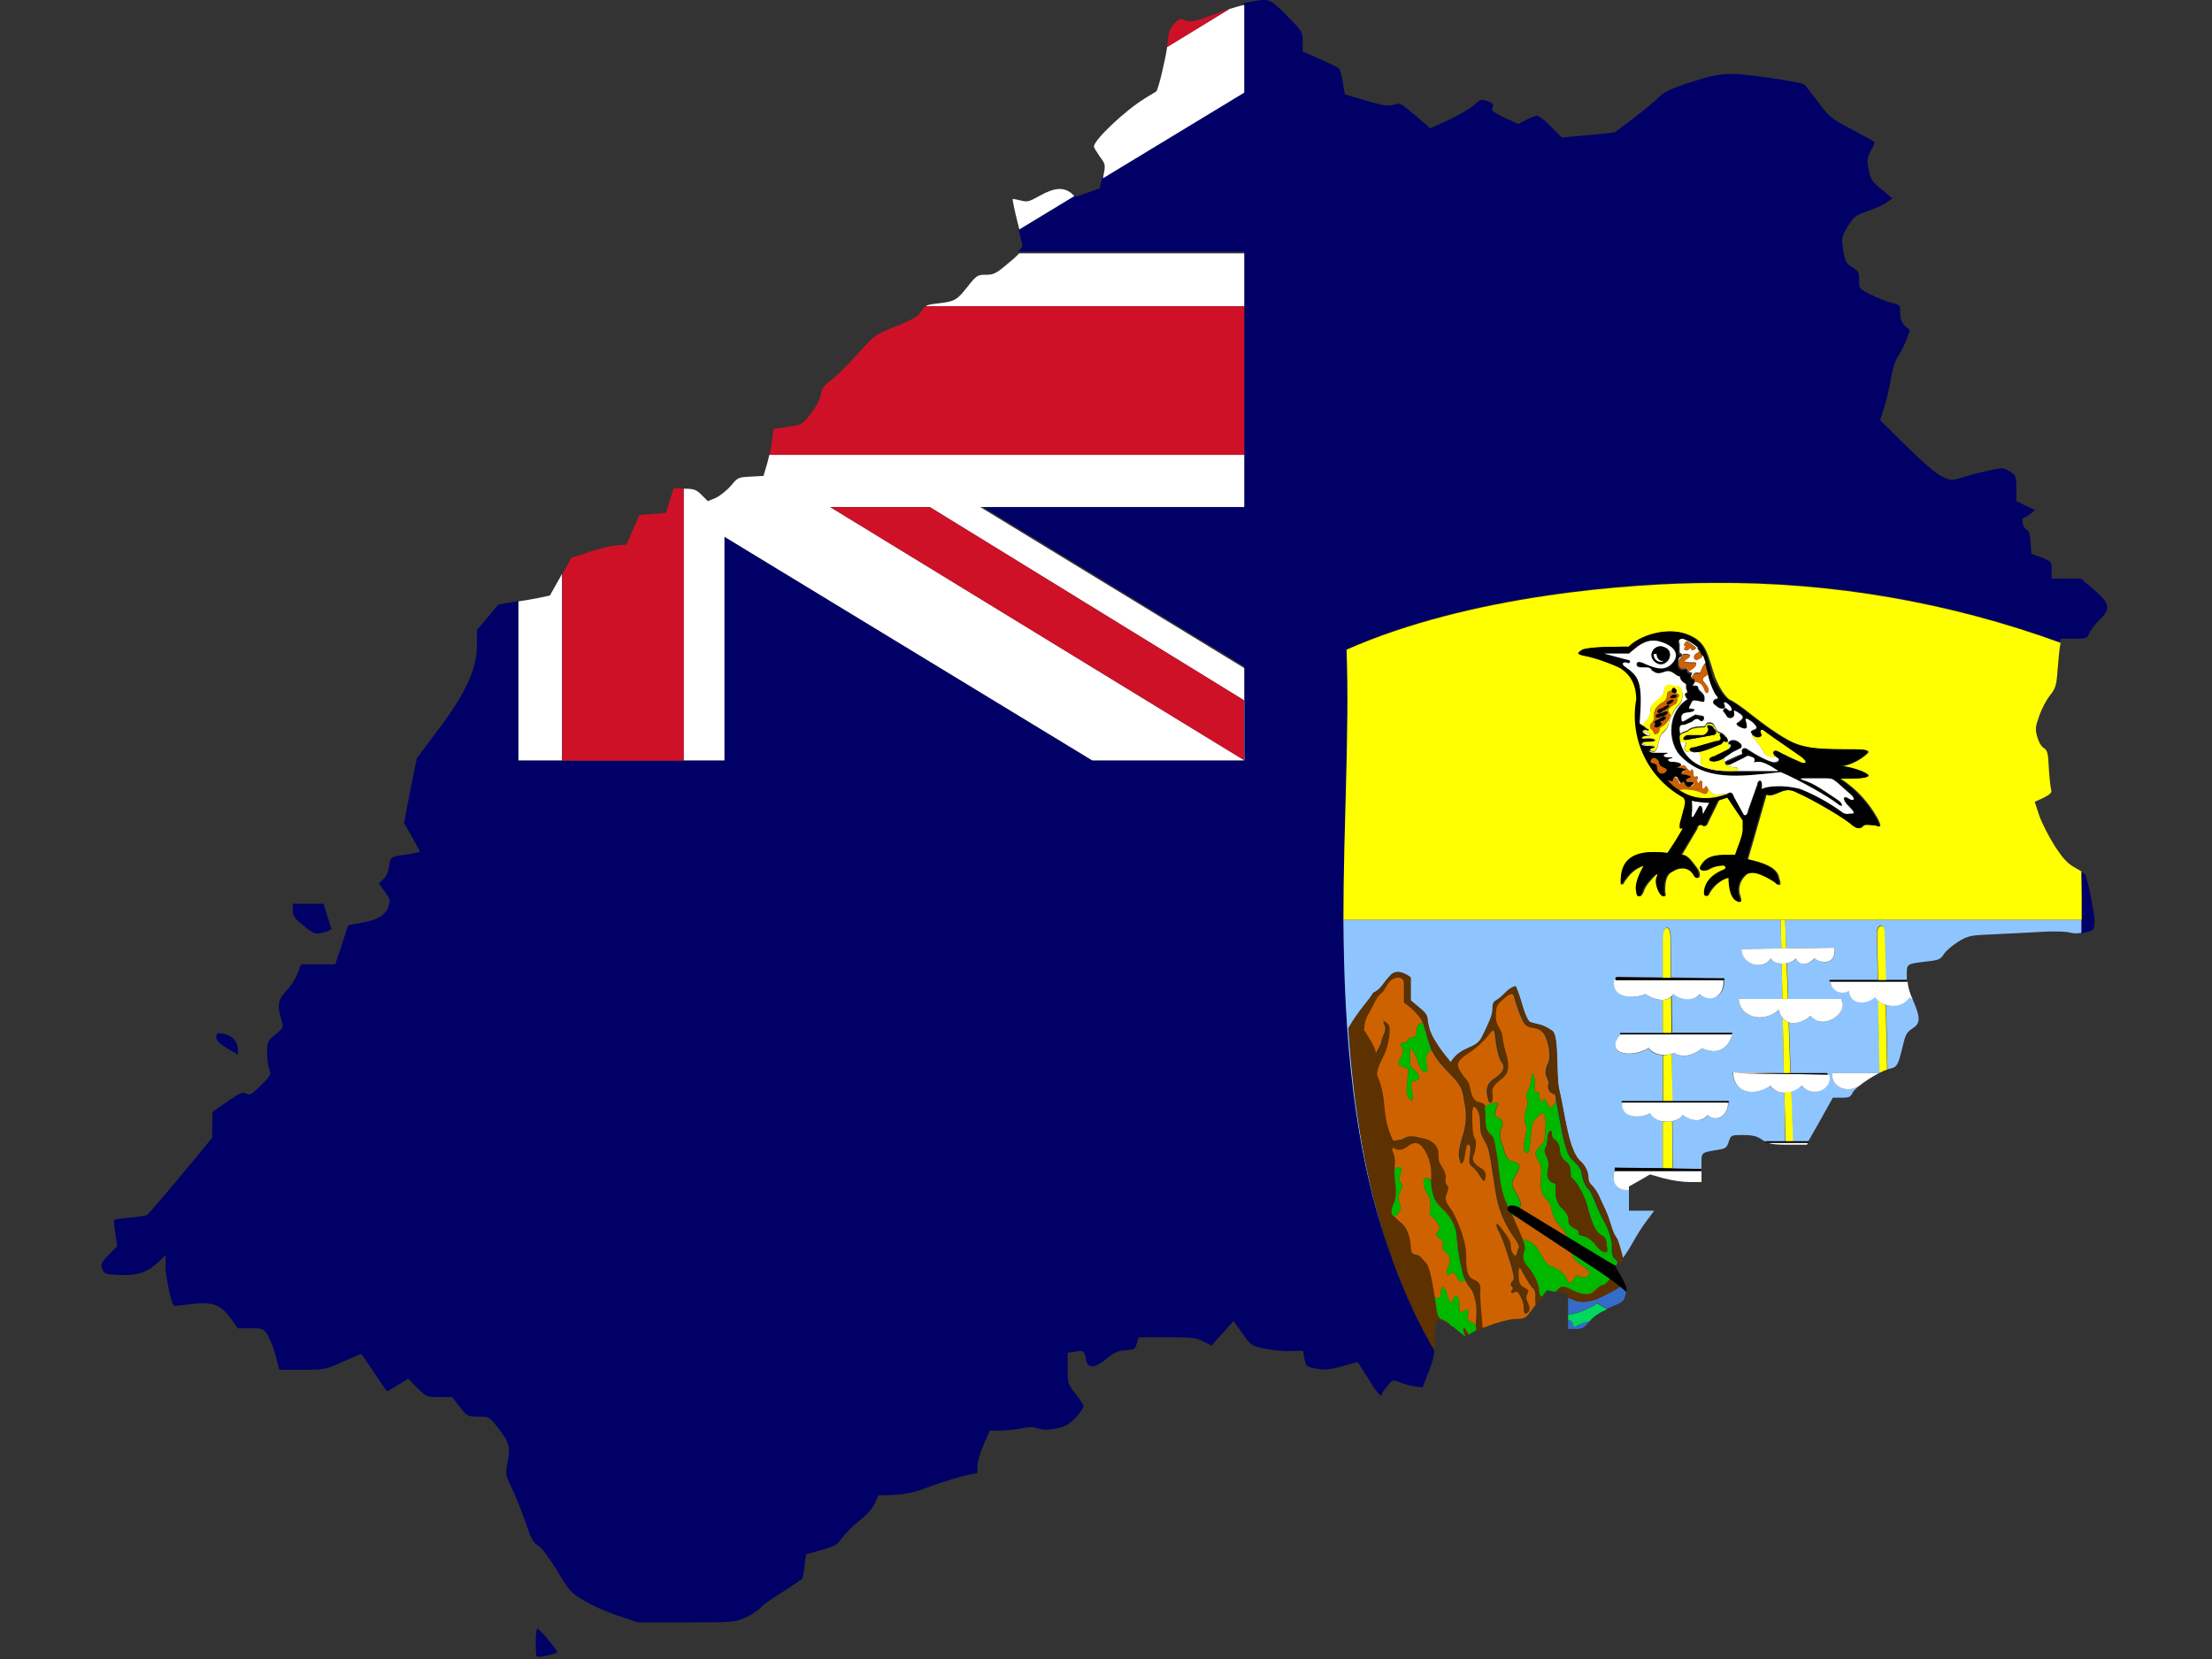 <?xml version="1.0" encoding="utf-8"?>
<!-- Generator: Adobe Illustrator 17.1.0, SVG Export Plug-In . SVG Version: 6.00 Build 0)  -->
<!DOCTYPE svg PUBLIC "-//W3C//DTD SVG 1.1//EN" "http://www.w3.org/Graphics/SVG/1.1/DTD/svg11.dtd">
<svg version="1.1" id="flag-icon-css-sh" xmlns="http://www.w3.org/2000/svg" xmlns:xlink="http://www.w3.org/1999/xlink" x="0px"
	 y="0px" viewBox="0 0 640 480" enable-background="new 0 0 640 480" xml:space="preserve">
<rect x="0" y="0" width="640" height="480" fill="#333333" stroke="none"/>
<g>
	<path fill="#000066" d="M62.6,300.1c0,1,0.8,1.8,3.1,3.2l3.1,1.8v-1.6c0-2.2-1.6-3.9-4.1-4.4C62.8,298.8,62.6,298.9,62.6,300.1z"/>
	<path fill="#000066" d="M89.1,261.5h-4.4v1.9c0,1.7,0.5,2.3,3.2,4.5c3.1,2.4,3.2,2.5,5.7,1.9c1.4-0.3,2.4-0.9,2.3-1.2
		c-0.2-0.3-0.7-2.1-1.3-3.9l-1-3.2H89.1z"/>
	<path fill="#000066" d="M161.2,478c0-0.7-5.2-6.8-5.7-6.8c-0.3,0-0.5,1.8-0.5,3.9c0,2.2,0.1,4,0.3,4.2
		C155.7,479.7,161.2,478.5,161.2,478z"/>
	<path fill="#000066" d="M602.2,266.1L602.2,266.1c0,1.3,0,2.6,0,3.9c0.4-0.1,0.7-0.1,1.1-0.2c2.5-0.6,2.6-0.6,2.7-3.2
		c0.1-2.1-2.1-13.1-2.8-13.7c0-0.1-0.5-0.3-1.1-0.7C602.2,256.7,602.2,261.4,602.2,266.1L602.2,266.1z"/>
	<path fill="#000066" d="M605.8,170.6l-3.7-3.2h-4.3h-4.2v-2.5c0-2.4,0-2.4-2.9-3.6l-3-1.1l-0.2-3.2c-0.1-2.5-0.4-3.3-1.2-3.8
		c-1.1-0.6-1.6-3.4-0.7-3.4c0.2,0,1-0.5,1.8-1.1l1.4-1.1l-2.7-1.3l-2.7-1.3v-3.7c0-3.6-0.1-3.8-1.9-4.9c-1.7-1.1-2-1.1-5.4-0.4
		c-2,0.4-5.4,1.2-7.5,1.9c-3.9,1.2-3.9,1.2-6.5,0.1c-1.6-0.7-5.2-3.7-10.3-8.7l-7.8-7.7l1.2-3.9c0.7-2.2,1.5-5.8,1.9-8.1
		c0.4-2.6,1.1-5,1.9-6.2c0.7-1.1,1.9-3.3,2.5-4.9l1.1-2.9l-1.4-1.3c-1-1-1.4-1.9-1.4-3.7c0-2.3,0-2.4-2.6-3c-1.5-0.4-4.1-1.4-6-2.4
		c-3.3-1.6-3.3-1.7-3.3-4.1c0-2.3-0.2-2.7-1.9-3.7c-2-1.2-2.3-1.9-2.9-6.3c-0.3-2.2-0.1-2.9,1.5-5.6c1.8-2.8,2.2-3.2,5.7-4.4
		c2.1-0.7,4.6-1.8,5.5-2.5l1.7-1.2l-3.1-2.6c-2.7-2.2-3.2-2.8-3.7-5.6c-0.6-2.8-0.5-3.3,0.5-5.4c0.7-1.2,1.2-2.4,1.2-2.6
		s-2.9-1.8-6.5-3.7c-6.1-3.2-6.7-3.7-9.7-7.8c-1.8-2.3-3.6-4.6-4-5.1c-0.4-0.5-4-1.2-11.1-2.2c-11.8-1.6-13-1.5-23.2,1.8
		c-4.4,1.5-6.4,2.4-7.7,3.7c-0.9,1-4.2,3.7-7.3,6.1l-5.7,4.3l-4.5,0.5c-2.5,0.2-6,0.6-7.7,0.7l-3.1,0.3l-3.1-3.1
		c-1.7-1.8-3.6-3.2-4.1-3.2c-0.6,0-2,0.6-3.2,1.2l-2.2,1.2l-3.9-1.8c-2.2-1-3.9-2-3.7-2.4c0.1-0.3,0.2-0.9,0.3-1.3
		c0.1-0.3-0.7-0.9-1.8-1.2c-1.7-0.5-2-0.4-3.7,1.2c-1.1,1-4.4,2.9-7.3,4.3l-5.4,2.4l-4.3-3.7c-4.3-3.6-4.4-3.7-6.3-3.1
		c-1.7,0.5-2.8,0.3-8-1.2l-6.1-1.8l-0.6-3.5c-0.3-1.9-0.8-3.7-1.1-4c-0.3-0.3-2.8-1.5-5.5-2.7l-5-2.2v-2.9c0-2.9-0.1-2.9-4.7-7.6
		c-5-5-4.8-4.9-10.9-3.8c-0.4,0.1-1,0.2-1.6,0.4v25.4l-40.8,24.9l-0.7,3.2l-3.4,1.2l-3.4,1.2l-0.8-0.7l-16,9.7
		c0.7,2.7,1.2,4.9,1.2,5.2c0,0.3-0.5,0.9-1.2,1.7H360v15.3v43v15.1h-76.4l76.4,46.6V220h-0.1H316l-106.4-64.7V220h-11.8h-35.2H150
		v-46.1c-0.6,0.1-1.2,0.2-1.7,0.3l-4.1,0.7l-3.1,3.7l-3.1,3.7v4.3c0,7-3.2,14-11.8,25.3l-5.6,7.5l-1.9,9.3l-1.8,9.4l2.3,4
		c1.2,2.3,2.3,4.1,2.3,4.3s-1.1,0.3-2.4,0.6c-6.5,1-6,0.7-6.5,3.6c-0.2,1.6-0.9,3.1-1.7,3.8l-1.3,1.2l1.7,2.3
		c1.6,2.2,1.7,2.6,1.1,4.3c-0.8,2.6-3.2,4-7.9,4.8c-2,0.3-3.7,0.7-3.7,0.7c-0.1,0.1-1,2.7-1.9,5.7l-1.9,5.6h-4.9h-5l-1,2.7
		c-0.6,1.5-2,3.7-3.2,4.9c-2.4,2.6-2.8,4.3-1.5,8.4c0.7,2.2,0.7,2.3-1.7,4.3c-2.3,1.9-2.4,2.2-2.4,5.3c0,1.8,0.3,3.9,0.6,4.8
		c0.6,1.5,0.4,1.8-2.4,4.6c-2.7,2.7-3.2,3-4.3,2.4c-1-0.6-1.8-0.2-5.4,2.3l-4.3,3l-0.1,3.8v3.7l-9.1,11c-5,6-9.4,11.1-9.7,11.3
		c-0.3,0.2-2.5,0.6-4.9,0.8c-2.4,0.2-4.5,0.5-4.6,0.6c-0.2,0.1-0.1,1.9,0.3,4l0.5,3.7l-2.4,2.4c-2.2,2.3-2.4,2.7-1.9,4.1
		c0.5,1.5,0.6,1.6,5.2,1.8c5.2,0.2,7.9-0.8,11.3-4l1.8-1.8v3.4c0,2.7,1.7,10.8,2.4,11.3c0.1,0.1,2.4-0.2,5.1-0.5
		c6.2-0.7,8.4,0.1,11.4,4.2l2,2.8h3.7c3.6,0,3.7,0.1,5,2.1c0.7,1.2,1.8,3.9,2.3,6l1,3.9h6.6c6.5,0,6.6,0,11.8-2.3
		c2.9-1.3,5.3-2.3,5.4-2.2s1.8,2.6,3.7,5.4c1.9,2.9,3.6,5.3,3.7,5.3c0.2,0,1.6-0.8,3.2-1.8l2.9-1.8l2.7,2.7c2.6,2.6,2.7,2.6,6.3,2.6
		h3.7l2.2,2.8c2.2,2.8,2.2,2.8,5.4,2.9c3.2,0,3.2,0,5.6,3.1c3.4,4.4,3.7,5.5,2.9,9.9c-0.7,3.7-0.7,3.7,1.2,7.7
		c1.1,2.2,2.8,6.5,3.9,9.7c1.6,4.8,2.2,5.9,3.7,6.9c1.1,0.7,3.2,3.5,5.6,7.4c3.6,6,3.9,6.3,7.9,8.6c2.2,1.4,6.6,3.3,9.7,4.3l5.7,1.9
		h14.1c13.5,0,14.1-0.1,17-1.4c1.6-0.7,3.6-2,4.4-2.9s3.7-2.9,6.5-4.6c2.8-1.8,5.3-3.5,5.5-3.7c0.2-0.3,0.5-2,0.7-3.9l0.4-3.2
		l4.4-1.2c4-1.1,4.6-1.5,6-3.5c0.9-1.2,3.1-3.5,5-5c2.2-1.7,3.9-3.6,4.5-5l1-2.3l4.6-0.2c3.6-0.2,6-0.7,10.9-2.6
		c3.5-1.2,7.9-2.6,9.7-3l3.5-0.7v-2.1c0-1.2,0.8-3.9,1.8-6.2l1.8-4h2.9c1.6,0,4.4-0.3,6.1-0.6c2.3-0.5,3.6-0.5,5,0
		c1.4,0.5,2.7,0.5,5.2,0c2.8-0.6,3.6-1.1,5.6-3.1c1.2-1.4,2.3-2.8,2.3-3.2c0-0.5-1-2.1-2.3-3.7c-2.2-2.8-2.3-2.9-2.3-7.4v-4.5l2-0.3
		c2.6-0.5,2.9-0.2,3.3,2.2c0.5,2.8,2.4,2.7,6-0.2c2.2-1.8,3.2-2.3,5.4-2.4c2.6-0.2,2.8-0.3,3.3-2l0.5-1.8h8.2
		c7.2,0,8.4,0.1,10.5,1.2l2.4,1.2l3.2-3.5l3.2-3.6l2.6,3.6c2.5,3.6,2.6,3.6,6.5,4.4c2.2,0.5,5.6,0.8,7.5,0.7l3.5-0.1l0.4,2.2
		c0.4,2.4,0.7,2.6,4.3,3.1c1.8,0.3,3.7,0,6.7-0.8c2.3-0.7,4.3-1.2,4.4-1.2c0.1,0,1.4,2.2,3.1,4.8c2.6,4.3,3.9,5.7,3.9,4.4
		c0-0.2,0.7-1.2,1.6-2.3c1.5-1.8,1.6-1.9,3.5-1.1c1.1,0.5,3.1,1,4.3,1.2l2.4,0.3l1.8-4.6c1-2.7,1.5-4.2,1.6-6.3
		c-2-3.4-3.9-7-5.6-10.5c-0.2-0.4-0.4-0.7-0.5-1c0,0,0,0,0,0c-2.2-4.7-4.2-9.5-6-14.4c0,0,0,0,0-0.1c-0.1-0.4-0.3-0.8-0.4-1.2
		c-11.1-30.8-13.6-64.7-13.8-97.4h0c0-27.8,1.8-54.7,0.9-78.1c35.4-15.7,82.1-19.3,105.9-19.3c34.3-0.3,68.3,5.5,100.5,17.3l0.2-1
		h3.8c3.7,0,3.9-0.1,4.5-1.6c0.4-0.9,1.7-2.6,2.9-3.8C610.8,176.2,610.5,174.5,605.8,170.6z"/>
	<path fill="#FFFFFF" d="M162.6,220v-54l-0.4,0.8l-3.1,5.5l-3.3,0.7c-1.4,0.3-3.8,0.7-5.8,1V220H162.6z"/>
	<path fill="#FFFFFF" d="M209.6,220v-64.7L316,220h43.9v-0.1l-119.7-73.2H269l90.9,55.9v17.3l0.1,0.1v-26.7l-76.4-46.6H360v-15.1
		H222.6c-0.2,0.8-0.4,1.7-0.6,2.4l-1.1,3.7l-3.7,0.2c-3.6,0.2-3.7,0.2-5.7,2.6c-1.1,1.3-3.1,2.9-4.3,3.5l-2.4,1l-1.8-1.8
		c-1.6-1.6-2.3-1.8-5-1.8h-0.2V220H209.6z"/>
	<path fill="#FFFFFF" d="M310.1,56c-2.3-1.9-4.9-1.8-9.2,0.6c-3.2,1.8-3.7,1.9-5.6,1.4c-1.2-0.3-2.2-0.5-2.3-0.4
		c-0.1,0.1,0.5,3.1,1.4,6.7c0.2,0.7,0.4,1.5,0.5,2.1l16-9.7L310.1,56z"/>
	<path fill="#FFFFFF" d="M360,1.4c-1.2,0.3-2.7,0.7-4.3,1.2l-18,11c-0.6,4-2.6,12.5-3.2,12.9c-0.1,0.1-1.6,0.9-3.3,2
		c-5.6,3.4-14.7,12-14.7,13.9c0,0.3,0.8,1.6,1.7,2.9c1.7,2.3,1.7,2.3,1,5.9l-0.1,0.4L360,26.8V1.4z"/>
	<path fill="#FFFFFF" d="M360,73.3h-65.1c-0.8,0.8-1.8,1.8-3,2.7c-3.7,3.2-4.4,3.5-6.7,3.5c-2.4,0-2.7,0.2-5.3,3.5
		c-3.1,3.9-3.6,4.2-8.6,4.8c-1.9,0.2-2.9,0.4-3.5,0.8H360V73.3z"/>
	<polygon fill="#CE1126" points="269,146.7 240.2,146.7 359.9,219.9 359.9,202.6 	"/>
	<polygon fill="#CE1126" points="359.9,220 360,220 359.9,219.9 	"/>
	<path fill="#CE1126" d="M351.2,4.2c-5.7,2.1-6.6,2.3-8.2,1.7c-1.6-0.6-1.9-0.5-3.3,1c-1.2,1.3-1.6,2.4-1.9,5.8
		c0,0.3-0.1,0.6-0.1,0.9l18-11C354.2,3.1,352.6,3.6,351.2,4.2z"/>
	<path fill="#CE1126" d="M197.8,220v-78.7h-2.9l-1.1,3.5l-1.1,3.6l-3.9,0.3L185,149l-1.9,4.3l-1.8,4.3l-2.8,0.2
		c-1.6,0.1-5.2,0.9-8,1.9l-5.2,1.7l-2.6,4.7v54H197.8z"/>
	<path fill="#CE1126" d="M360,88.6h-92.2c-0.4,0.3-0.8,0.8-1.2,1.4c-1,1.5-2.2,2.3-7.3,4.4c-6.1,2.4-6.2,2.5-10.7,7.5
		c-2.5,2.8-5.8,6.1-7.3,7.4c-3.3,2.7-3.5,2.8-3.9,5.3c-0.2,1.1-1.5,3.4-2.9,5.2c-2.4,3.1-2.5,3.1-6.6,3.7l-4.1,0.6l-0.4,3.1
		c-0.1,1.1-0.4,2.8-0.8,4.4H360V88.6z"/>
	
		<line fill="none" stroke="#8FC5FF" stroke-width="0" stroke-linecap="round" stroke-linejoin="round" x1="602.2" y1="266.1" x2="602.2" y2="266.1"/>
	<polygon fill="#8FC5FF" points="498.6,283.6 498.6,283.6 498.6,283.6 	"/>
	<path fill="#8FC5FF" d="M516.3,316.1c-1.6,0-3.1-0.5-4.2-2c-3.6,2.7-10.3,3.1-10.8-4l13.9,0.4h0.9l-0.3-16
		c-0.4-0.6-0.8-1.4-1.1-2.4c-4.8,4.3-11.2,1.9-11.6-2.7h0c-0.2,0-0.3,0-0.3,0s0.1,0,0.3,0h0c0-0.1,0-0.3,0-0.4h12.6l-0.2-10.2
		c-1.2-0.1-2.4-0.5-3-1.5c-2.2,3.6-8.5,1.8-8.5-2.7l11.4-0.2v0l-11.4,0.2l11.4-0.2l-0.2-8.3h1.3l0,0H388.7
		c0.2,32.7,2.7,66.6,13.8,97.4c-7.5-21.1-10.9-43.6-12.4-66c2.7-4.9,6.3-8.5,7.2-10.3c2.2-0.9,3.1-3.1,4.5-4.5
		c1.3-1.8,3.1-2.2,6.3,0v6.7c3.6,3.1,4.9,3.6,4.9,5.8c0.4,2.2,0.4,4.5,6.7,12.1c3.1-4.9,7.2-3.6,9-7.2c1.8-3.6,3.1-6.3,3.1-8.1
		c0-2.2,0.4-2.2,1.8-3.1s2.7-3.1,4.9-3.6c1.8,4,2.2,8.1,4,10.3c2.2,0.9,3.6,0.4,6.7,2.7c1.8,1.8,0.9,12.1,1.8,16.6
		c1.8,7.6,2.7,17.9,6.3,21.1c1.3,1.2,2.1,2.8,2.2,4.5c0,1.3,0.4,1.8,1.3,2.7c1.8,2.2,1.8,3.1,3.6,6.7c1.8,4,1.8,6.3,3.1,8.5
		c0.5,1.3,1.2,3.5,1.7,6c0.9-1.1,2.1-2.9,3.1-4.7c1.2-2.2,3.1-5.2,4.3-6.7l2-2.7H475h-3.7v-3.6v-2.6c-2.4,0.2-5.5-1.3-4.1-5.9v-0.4
		l13.9,0.2v-13.6c-1.4-0.2-2.7-0.9-3.6-2.3c-2.2,1.3-8.5,1.8-8.1-3.1h11.7v0h-11.7c-0.4,0,0-0.4,0-0.4h11.7v-13.3
		c-1.8-0.1-3.5-0.8-4-2c-6.1,3.5-13.1,1-8.1-4c-0.4,0-0.4-0.4,0-0.4h12.1v-9.6c-1.4,0.1-3-0.5-4.9-1.7c-2.7,1.3-10.3,1.8-9-4.5
		l0.3,0c0.1-0.2,0.2-0.5,0.2-0.5l13.5,0.2v-11.4c0-3.6,2.2-4.5,2.2,0l0.1,11.4l15.6,0.2l-0.4,0c0.4,0,0.4,0.4,0.1,0.4
		c0.6,4.2-3.3,7.1-6.8,4.1c-1.3,1.8-4.9,2.2-7.6,0c-0.2,0.3-0.5,0.5-0.7,0.8l0.1,10.5h17.2c0,0,0,0,0,0h0.4c-1.8,6.3-5.8,5.8-9,4.5
		c-1.8,1.8-5.4,3.1-8.1,1.3c-0.2,0.1-0.4,0.2-0.6,0.3l0.1,13.7h16.2c0.4,0,0.4,0.4,0,0.4h-16.2v0h16.2c0.4,2.7-2.7,6.3-5.8,3.6
		c-1.3,1.8-4,2.2-7.2,0c-0.7,0.8-1.8,1.5-3.1,1.8l0.1,13.7l8.3,0.1v-0.4c0-4.7-0.5-4.2,5.2-5.2c1.8-0.3,2.2-0.7,2.7-2.3
		c0.6-1.9,0.7-1.9,4.1-1.9c2.8,0,4,0.3,5.6,1.4c0.2,0.2,0.5,0.3,0.7,0.4h5.9L516.3,316.1z"/>
	<path fill="#8FC5FF" d="M545.7,290.8l0.4,18.6c0.1,0,0.2-0.1,0.3-0.1c2.5-0.5,2.7-0.9,4-6.1c0.9-3.9,1.2-4.5,2.9-5.6
		c2.4-1.5,2.4-3.1,0.2-8.2c-0.1-0.1-0.1-0.2-0.2-0.4c-0.3-0.2-0.6-0.4-0.9-0.7C551,290.8,548.1,291.4,545.7,290.8z"/>
	<rect x="518.8" y="330.7" fill="#8FC5FF" width="4.3" height="0"/>
	<rect x="511.5" y="330.7" fill="#8FC5FF" width="5" height="0"/>
	<rect x="523.9" y="267.2" fill="#8FC5FF" width="0" height="14.1"/>
	<path fill="#8FC5FF" d="M602.2,266.1h-85.7l0.3,8.3l14.1-0.2c0.4,4-2.7,5.4-5.8,3.1c-0.9,0.9-3.6,3.1-5.4,0
		c-0.5,0.7-1.6,1.2-2.7,1.4l0.4,10.3h15.4v0.4c2.2,3.6-5.4,9-9,4.5c-1.4,1.4-4.1,2.6-6.2,1.9l0.5,14.7h10.6v0.4l0.4,0h0
		c0.9,4.5-4.9,6.7-8.1,3.1c-0.7,0.7-1.7,1.3-2.8,1.7l0.5,14.5h4.5l3.3-5.8l3.8-6.8h2.5c2.2,0,2.6-0.2,3.2-1.4c0.2-0.5,0.9-1.2,1.9-2
		c-3.1,2.1-7.9,0.7-7.9-3.7h13.6c0,0,0,0,0,0H530c-0.4,0-0.7,0-0.7,0s0.2,0,0.7,0h13.6c0.1-0.1,0.2-0.1,0.3-0.2l-0.4-20.8
		c-0.3-0.3-0.6-0.7-0.9-1.1c-3.1,2.7-7.6,1.8-7.6-1.8c-2.1,1.3-5.1,0.1-5.4-2.7h0c-0.4,0-0.4-0.4,0-0.4h13.7l-0.3-13.5
		c0-2.7,2.2-3.1,2.2-0.4l0.3,13.9h6.2c0-0.4,0-0.7,0-1.1c0-3.7-0.3-3.5,6.4-4.3c2.8-0.3,3.4-0.6,4.3-2c0.5-0.9,2.4-2.5,4.1-3.6
		c3-1.8,3.4-1.9,10.8-2.2c4.2-0.2,10.3-0.5,13.6-0.7c3.3-0.2,6.9-0.1,7.9,0.2c1,0.3,2.2,0.3,3.4,0.1
		C602.2,268.7,602.2,267.4,602.2,266.1L602.2,266.1z"/>
	<path fill="#8FC5FF" d="M402.9,364.7C402.9,364.7,402.9,364.7,402.9,364.7C402.9,364.7,402.9,364.7,402.9,364.7z"/>
	<path fill="#366CC9" d="M408.9,379.1c0.2,0.4,0.4,0.7,0.5,1C409.2,379.8,409.1,379.5,408.9,379.1
		C408.9,379.1,408.9,379.1,408.9,379.1z"/>
	<path fill="#366CC9" d="M467.2,373.3l-5.4,2.7c-3.1,0.9-4.9,0.9-6.7,0c-0.4-0.2-0.9-0.4-1.4-0.5v3.9v0.9c2.1-0.3,5.5-1.1,8.4-3.3
		l0-0.1c0.7,0.5,1.7,1.2,2.9,1.7c0.2-0.1,0.5-0.2,0.7-0.3c3.8-1.5,4.2-1.8,4.6-3.7c0.1-0.4,0.1-0.7,0.2-0.9c-0.6-0.5-1.2-1-1.8-1.5
		C468.3,372.6,467.9,372.9,467.2,373.3z"/>
	<path fill="#366CC9" d="M453.7,382C453.7,382,453.7,382,453.7,382l0,2.5h2.2c1.9,0,2.5-0.3,4-2.2c-1.2,0.2-2.6,0.7-4.5,1.7
		C454.8,382.3,454.8,382,453.7,382z"/>
	<path fill="#5D3100" d="M464.5,350c-1.8-3.6-1.8-4.5-3.6-6.7c-0.9-0.9-1.3-1.3-1.3-2.7c-0.1-1.7-0.9-3.3-2.2-4.5
		c-3.6-3.1-4.5-13.5-6.3-21.1c-0.9-4.5,0-14.8-1.8-16.6c-3.1-2.2-4.5-1.8-6.7-2.7c-1.8-2.2-2.2-6.3-4-10.3c-2.2,0.4-3.6,2.7-4.9,3.6
		s-1.8,0.9-1.8,3.1c0,1.8-1.3,4.5-3.1,8.1c-1.8,3.6-5.8,2.2-9,7.2c-6.3-7.6-6.3-9.9-6.7-12.1c0-2.2-1.3-2.7-4.9-5.8v-6.7
		c-3.1-2.2-4.9-1.8-6.3,0c-1.3,1.3-2.2,3.6-4.5,4.5c-0.9,1.8-4.5,5.4-7.2,10.3c1.5,22.5,4.9,45,12.4,66c0.1,0.4,0.3,0.8,0.4,1.2
		c0,0,0,0,0,0.1c1.8,4.9,3.8,9.7,6,14.4c0.2,0.4,0.3,0.7,0.5,1.1c1.7,3.6,3.6,7.1,5.6,10.5c0.1-1,0.1-2.2,0.1-3.7
		c0-5.2,0.1-5.3,1.3-5.3c0.5,0,1.8,0.7,3.1,1.6c-0.2-0.2-0.3-0.3-0.5-0.5c-1.9-1.6-2.8-0.2-3.4-4c-0.5-4-1.7-11.9-2.8-13.1
		s-1.7-2.3-2.8-2.6c-1.1-0.3-1.7-0.1-1.8-2.3c-0.1-2.2-0.8-5-2.2-6.4l-2.7-2.5l0,0h-0.1c-0.7-0.6-0.9-1.6,0-3.6c1-2,0.6-4.7,0.5-6
		c-0.1-1.1-0.3-2.5-0.3-3.8v0c0,0,0,0,0.1-0.1c0-0.1,0-0.3,0-0.4c0.2-1.4,0.1-3.1-0.2-4c-0.3-0.9-0.8-1.2-0.2-2c0,0,0,0-0.1,0l0.1,0
		c0,0,0,0,0,0c1,0.7,1.9,0.9,3.2,0.3c1.4-0.7,3-2.7,5-0.7c1.8,2,2.8,5.3,2.8,7.8c0,0.9,0,2,0.1,3.2c0.2,1.3,0.4,2.7,0.9,4
		c0,0.1,0.1,0.1,0.1,0.2c0.1,0.1,0.1,0.3,0.2,0.4c0.4,0.8,0.9,1.5,1.7,2.1c2.9,2.7,4.4,5.5,4.5,9c0,0,0,0,0,0c0,0,0,0,0,0
		c0.1,1.6,0.3,3.2,0.6,4.8c0.4,2.4,1,4.7,1.2,5.5h-0.1c0.1,0.3,0.2,0.7,0.4,1c0.1,0.2,0.2,0.4,0.3,0.6c0.4,0.9,0.9,1.8,1.5,2.4
		c0.9,1,1.7,3.6,1.8,6.4c0.1,1.9-0.1,3.3-0.2,4.5c0,0,0,0,0.1,0.1c0,0.2,0,0.4,0,0.6c0,0.3,0,0.5,0.1,0.7c0.6-0.3,1.2-0.5,1.9-0.8
		c-0.4-3.5-0.9-9.4-0.7-10.8c0.2-1.8-0.3-2.5-2.1-3.3c-1.7-0.8-2-2.8-2-7.2c0-4.3-3.2-11.6-4.6-13.4c-1.4-1.7-1.5-2.9-1.2-3.6
		s0.9-2.2,0.5-2.7c-0.4-0.5-0.9-1.2-0.6-2.4c0.2-1.2-0.9-2.9-1.5-3.9c-0.6-1-0.6-1.4-0.6-3.2s-1.5-3.8-4.3-4.3
		c-2.8-0.7-4.3-1.1-6.3,0.3c-0.5-0.1-2,0.5-2.6,0.2c-3.7-8-1.2-11-4.6-19c0.4-3.9,2.7-5,3.5-10.7c0.2-2.1,0.5-3.5-0.8-4.4
		c-1.2-0.8-0.9,0-0.4,1.2s-0.9,3.1-1,4.2c-0.1,1.1-0.8,1.8-1.6,3.5c-0.2-1.8-2.3-4.9-3.5-6.8h0.1c0-3.3,1.6-4.8,3-7.8
		c1.4-3,2-2.2,3-4c0.9-1.7,1.9-3,3.4-3.2s2.1,0.5,2.1,1.8v5.4c1.8,1.2,3.3,2.6,4.6,4.3c0.4,0.5,0.7,1.1,1,1.8c0,0,0,0,0,0
		c0,0,0,0,0,0.1c0.6,1.7,1.1,4,2,6.5c1.2,3.6,4.3,6.4,7,9.3c2.6,2.9,2.3,4,3,7.5s0.2,6.4-0.6,9c-0.8,2.6-1.4,5-1,6.5
		c0.4,1.5,0.4,2,1,1.3c0.6-0.7,0.8-3.3,1-4.2c0.3-1,0.5-1.4,1-0.8c0.4,0.5,0.2,1.6,0,3.3c-0.2,1.7,0,2.3,0.8,2.9
		c0.8,0.6,1.6,1.7,2.4,3s1.1,1.4,1.3,0.5c0.2-0.8,0.5-2-1-3c-3.9-2.3-2.2-3.6-2-4.7c0.2-1.1,0.7-3.2,0-4c-0.7-0.8-0.8-5.6-0.7-7.6
		c0.1-2.1,0.7-1.9,1.5-0.5s0.7,3.4,0.8,5.2c0.1,1.8,0.5,2.3,1.6,4.3c1.2,2,1.6,6.7,2.8,14.1c1.2,7.4,4.2,11.5,5.9,14
		c1.6,2.4,0.6,1.9,0.4,3.2s-0.5,1.4-1,0.9s-0.9-1.4-0.9-3c-0.2-1.5-1.6-3.2-3-5c-1.4-1.8-1.5-0.5-0.4,1.4c1.1,1.9,3.7,10.1,4,11.7
		c0.4,1.7,0.4,2-0.2,2.7c-0.6,0.7-0.4,1.1-0.1,1.4c0.3,0.3,0.5,0.6,0,1.1s0.1,1.2,0.8,0.6s1.2,0.2,1.7,1.2c0.7,1.2,1,2.5,1,3.8
		c-0.1,1.3,0.6,1.5,1.3,0.7s0.3-1.6,0-2.4s-0.9-1.6-0.3-2.8c0.6-1.2,0.3-1.2-1.1-2c-1.4-0.8-1.4-2-1.4-4.2s0.6-1.1,1.1-0.1
		c0.6,1,1.9,3.5,2.8,4.4c0.9,0.9,1,1.3,1,3.9c0,0.5,0,0.8,0.1,1.2c0-0.1,0.1-0.1,0.1-0.2c0.7-0.9,1.3-1.7,1.8-2.4
		c-0.2,0-0.4-0.1-0.5-0.2c-0.2-0.1-0.3-0.4-0.3-0.6c-0.1-0.3-0.1-0.6-0.1-1.1c0-0.4-0.2-0.9-0.3-1.5s-0.4-1.1-0.7-1.8
		c-0.1-0.3-0.3-0.6-0.5-0.9c-0.3-0.6-0.7-1.2-1.1-1.8c-0.2-0.3-0.4-0.5-0.7-0.8c-1.8-2-1.3-3.3-0.8-5c0,0,0,0,0,0
		c0.1-0.5-0.1-1.5-0.6-2.8c0,0,0,0,0,0c-0.7-1.9-1.8-4.4-2.9-6.7c0,0,0,0,0,0l-0.3-0.7c-1.5-0.9-1.6-1.8-1-2.1l-0.8-1.9
		c-1.8-4.3-1.8-10.7-2.5-13.7c-0.6-2.9-0.4-4.2-1.8-5.4c-1.4-1.2-1.4-2.5-1.4-5.7v0l-0.2-2c0,0,0-0.1,0.1-0.1
		c-0.3-1.2-0.9-1.2-2.1-1.5c-1.5-0.4-2-2.2-2.4-4.2c-0.2-2-1.5-2.3-3-5c-1.6-2.6,1.2-3.8,3.4-5.4c2-1.5,3.9-3.2,5.4-5.2h0
		c1.1-1.5,1.3-0.9,1.5,1c0.2,1.9,0.7,5.9,2,7.6c1.2,1.7-0.5,3.3-2.4,4.5c-1.8,1.3-2.5,2.8-1.8,5.5c0.5,2.6,1.7,1.4,1.5-0.5
		c-0.2-1.8-0.6-2.5,2.8-5.1c3.4-2.7,0.7-7.4,0.3-10.3c-0.4-2.9-0.6-3.3-1.2-4.3c-0.6-1.1-1-1.7-1-3.6c0-3,0.7-3.4,2.5-5
		c1.9-1.6,2.4-1.4,2.7-0.6c0.2,0.8,1.2,4.3,2.2,6.3c0.8,2,1.4,2.7,3.8,3c2.5,0.4,3.2,2.2,3.8,4.4c0.6,2.2,0.7,4.7,0.1,5.7
		c-0.6,1-0.9,2.7-0.6,3.6c0.3,0.9,0.9,1.7,0.7,2.5c-0.4,0.8,0.1,2.2,1,2.6c0.9,0.4,1.1,0.4,1.1,1.4s0.8,4.9,1.8,10.3
		c0.8,3.7,1.5,5.5,2.1,6.6c0.3,0.5,0.6,0.8,0.9,1.1c0.2,0.2,0.4,0.5,0.7,0.7c0.9,0.8,1.7,1.7,1.8,2.6c0.1,0.9,0.5,2.4,1,3.6
		c0.3,0.6,0.6,1.1,1,1.4c1.2,1.1,2.4,5.3,4.2,8.7c1.1,1.9,1.7,3.5,2.1,4.7c0.3,1.1,0.5,1.9,0.6,2.7c0.1,0.8,0,1.7,0,2.4
		c0.1,0.6,0.2,1.1,0.6,1.5c0.6,0.6,0.9,0.8,0.9,1.1c0.1,0.2,0,0.4-0.1,0.8c-0.1,0.1-0.1,0.3-0.2,0.4l1.2-1.1
		c0.2-0.2,0.4-0.4,0.6-0.7c-0.5-2.5-1.2-4.6-1.7-6C466.3,356.3,466.3,354,464.5,350z"/>
	<path fill="#5D3100" d="M423.6,384.2c-0.2,0-0.3,0.5,0,1.5c0,0,0,0,0,0c0.1,0.3,0.3,0.6,0.4,0.9l0.9-0.5c-0.2-0.3-0.5-0.7-0.8-1.2
		C423.9,384.5,423.7,384.2,423.6,384.2z"/>
	<path fill="#5D3100" d="M461.8,376l5.4-2.7c0.7-0.4,1.1-0.7,1.5-1c-0.9-0.8-1.9-1.5-3-2.3c-0.4,0.6-0.9,1.2-1.5,1.7
		c-1.4,0-2.1,1.4-3.6,2.4c-1.6,0.8-4.3,0-6-1c-1.7-0.9-3-1.1-3.6-0.3c-0.2,0.3-0.5,0.6-0.9,0.8c0.2,0.1,0.5,0.1,0.7,0.2l2.8,0.6v1.1
		c0.5,0.1,1,0.3,1.4,0.5C456.9,376.9,458.7,376.9,461.8,376z"/>
	<path fill="#FFFF00" d="M389.6,188c0.9,23.3-0.9,50.3-0.9,78.1h0h127.9h85.7h0c0-4.7,0-9.4-0.1-14c-0.5-0.3-1.2-0.7-1.9-1.1
		c-2.2-1.2-3.5-2.7-5.9-6.4c-1.7-2.7-3.7-6.6-4.4-8.7l-1.3-3.9l2.6-1.2c1.8-0.9,2.4-1.5,2.2-2.2c-0.2-0.5-0.5-3.2-0.7-6.1
		c-0.2-4.7-0.4-5.4-1.5-6.1c-0.8-0.5-1.5-1.9-1.9-3.3c-0.6-2.2-0.5-2.9,0.7-6.2c0.7-2,2.1-4.6,3.1-5.8c1.5-1.9,1.8-2.8,2.1-7
		c0.2-2.7,0.5-5.8,0.7-7l0.2-1.1c-32.2-11.7-66.2-17.6-100.5-17.3C471.7,168.7,425,172.3,389.6,188z M500.4,202.4
		c4,1.8,9,7.2,17,11.7c4.9,2.7,9.9,2.7,19.3,2.7c3.6,0,4.5,0.4,3.6,1.3c-2,1.8-4.5,3.1-7.2,3.6c2.2,0,7.6,1.8,7.6,2.7
		s-4.5,0.9-8.1,0.9c4.5,2.9,8.2,6.9,10.8,11.7c1.3,2.7,0.4,2.2-0.4,1.8c-1.3,0-2.7-0.4-3.6,0c-0.9,0.9-1.3,1.3-3.1,0
		c-1.3-1.3-10.8-7.2-17-9.9c-3.6-1.3-5.8,2.2-8.1,0.9l-5.4,18.8c4,0.9,8.5,2.2,9,5.4c0.9,2.7,0,2.2-0.9,1.3c-1.3-0.9-6.7-4.5-9-1.8
		c-1.3,1.3-2.2,3.6-1.3,5.8c0.4,1.3,0.4,2.2-0.9,1.3c-1.8-0.9-2.2-4.5-2.2-6.7c-2.2,0.4-4.5,2.2-5.8,4.5c-0.4,1.3-1.3,0.9-1.3,0
		c0-3.1,2.2-5.4,5.4-6.7c1.3-0.4,0.9-1.3,0-1.3c-1.3,0-3.1,0.4-4.5,1.3c-1.3,0.4-2.7,0-1.8-1.3c1.8-3.1,4.5-3.1,9.9-3.1
		c0.4-1.3,2.2-5.4,2.2-7.2v-2.7l-4.5-6.7l-2.7,0.9l-3.1,6.3c-0.4,1.3-1.3,1.3-1.3,0.9c-0.9-0.4-1.8,0-1.8,0.9l-4.5,7.6
		c1.8,0,3.1,2.2,4.5,4c1.3,1.8,0.4,4-0.9,1.8c-0.9-1.8-3.6-2.7-6.3-0.9c-2.2,0.9-2.2,4-2.2,5.8c0.4,1.3,0,1.8-0.9,0.9
		c-0.9-0.9-1.8-3.6-1.3-4.9s0.4-1.3-0.4-0.9c-1.3,1.3-3.1,3.1-3.6,4.9c-0.9,2.2-1.8,1.3-1.8,0c-0.4-1.8,0.4-4.5,2.2-7.6
		c-3.1,0.9-4.5,2.7-5.8,4.5c-0.9,1.8-0.9,0.9-0.9,0c0-8.1,6.3-9,13.5-8.1c1.6-2.3,3.1-4.7,4.5-7.2c-1.3,0.4-0.9-0.4-0.9-1.3l1.3-4.9
		c0.4-1.8,0-2.2-0.4-2.7c-10.1-5.6-15.5-16.9-13.5-28.3c0-4.5-1.8-7.2-4.5-9c-2.7-1.3-7.6-3.1-10.3-3.6s-2.2-0.9-0.9-1.8
		c1.8-0.9,9.9-0.9,13.5-0.9v0c3.1-3.1,10.8-5.8,16.6-3.6c5.8,2.2,5.8,5.8,8.1,12.6C497.3,198.3,498.6,201,500.4,202.4z"/>
	<path fill="#CF6200" d="M443.3,372.5c-0.9-0.9-2.2-3.4-2.8-4.4c-0.5-1-1.1-2.1-1.1,0.1s0,3.4,1.4,4.2c1.4,0.8,1.7,0.8,1.1,2
		c-0.6,1.2,0,2,0.3,2.8s0.7,1.6,0,2.4s-1.4,0.6-1.3-0.7c0-1.3-0.3-2.6-1-3.8c-0.5-1-1-1.8-1.7-1.2s-1.3-0.1-0.8-0.6s0.3-0.8,0-1.1
		c-0.3-0.3-0.5-0.7,0.1-1.4c0.6-0.7,0.6-1,0.2-2.7c-0.3-1.6-2.9-9.8-4-11.7c-1.1-1.9-1-3.2,0.4-1.4c1.4,1.8,2.8,3.5,3,5
		c0,1.6,0.4,2.5,0.9,3s0.8,0.4,1-0.9s1.2-0.8-0.4-3.2c-1.7-2.5-4.7-6.6-5.9-14c-1.2-7.4-1.6-12.1-2.8-14.1c-1.1-2-1.5-2.5-1.6-4.3
		c-0.1-1.8,0-3.8-0.8-5.2s-1.4-1.6-1.5,0.5c-0.1,2,0,6.8,0.7,7.6c0.7,0.8,0.2,2.9,0,4c-0.2,1.1-1.9,2.4,2,4.7c1.5,1,1.2,2.2,1,3
		c-0.2,0.9-0.5,0.8-1.3-0.5s-1.6-2.4-2.4-3c-0.8-0.6-1-1.2-0.8-2.9c0.2-1.7,0.4-2.8,0-3.3c-0.5-0.6-0.7-0.2-1,0.8
		c-0.2,0.9-0.4,3.5-1,4.2c-0.6,0.7-0.6,0.2-1-1.3c-0.4-1.5,0.2-3.9,1-6.5c0.8-2.6,1.3-5.5,0.6-9s-0.4-4.6-3-7.5
		c-2.7-2.9-5.8-5.7-7-9.3c-0.9-2.5-1.3-4.8-2-6.5c0.8,2.6,1.7,6.5,2.4,7.7c-1.1,0.1-2,1.1-1.3,4.7c0.5,2.2-1.2,1.7-1.8,0.6
		c-0.6-1.1-1.1-3.4-2.4-5.4c-1.2-2-0.6,1.3-0.7,3.2c-0.2,1.9,1,1.9,2.1,3.4c1.1,1.6,0.2,2.2-1,2.2s-0.7,2.5-0.4,4.2
		c0.3,1.7-0.3,2-1.2,0.6c-1-1.4-0.3-3.5-0.2-6.2c0.2-2.6,0.4-2-1.4-2.6c-1.7-0.7-1.4-1-0.7-2.5c0.6-1.6,1.2-2.4,0.4-3.1
		c-0.7-0.8-0.6-1.3,0.7-1.4c1.2-0.2,0.7-1.1,1.8-1.4s1.6,0.1,1.7-1.9c0.2-1.7,0.7-2.7,2-2.2c-0.3-0.7-0.6-1.3-1-1.8
		c-1.3-1.7-2.8-3.1-4.6-4.3v-5.4c0-1.3-0.6-2-2.1-1.8s-2.5,1.5-3.4,3.2c-1,1.8-1.6,1-3,4c-1.4,3-3,4.5-3,7.8h-0.1
		c1.2,1.9,3.3,5,3.5,6.8c0.8-1.7,1.5-2.4,1.6-3.5c0.1-1.1,1.5-3,1-4.2s-0.8-2,0.4-1.2c1.3,0.9,1,2.3,0.8,4.4
		c-0.8,5.7-3.1,6.8-3.5,10.7c3.4,8,0.9,11,4.6,19c0.6,0.3,2.1-0.3,2.6-0.2c2-1.4,3.5-1,6.3-0.3c2.8,0.5,4.3,2.5,4.3,4.3
		s0,2.2,0.6,3.2c0.6,1,1.7,2.7,1.5,3.9c-0.3,1.2,0.2,1.9,0.6,2.4c0.4,0.5-0.2,2-0.5,2.7s-0.2,1.9,1.2,3.6c1.4,1.8,4.6,9.1,4.6,13.4
		c0,4.4,0.3,6.4,2,7.2c1.8,0.8,2.3,1.5,2.1,3.3c-0.2,1.4,0.4,7.4,0.7,10.8c3.6-1.4,7.7-2.6,9.8-2.6c2.6,0,2.6-0.1,5.5-4.1
		c0-0.3-0.1-0.7-0.1-1.2C444.3,373.8,444.2,373.4,443.3,372.5z"/>
	<path fill="#CF6200" d="M403,332C403,332,403,332,403,332c0.1,0,0.1,0,0.1,0L403,332z"/>
	<path fill="#CF6200" d="M421.6,358.4c-0.1-3.5-1.6-6.3-4.5-9c-0.7-0.6-1.2-1.4-1.7-2.1c0.4,0.8,0.9,1.5,1.6,2.1
		C419.9,352.1,421.5,354.9,421.6,358.4z"/>
	<path fill="#CF6200" d="M415.1,346.6c0,0.1,0.1,0.1,0.1,0.2C415.2,346.8,415.2,346.7,415.1,346.6z"/>
	<path fill="#CF6200" d="M423.7,369.7c-0.1-0.3-0.3-0.7-0.4-1l0,0C423.4,369,423.5,369.4,423.7,369.7z"/>
	<path fill="#CF6200" d="M421.6,358.4c0,1.4,0.3,3.1,0.6,4.8C421.9,361.6,421.7,360,421.6,358.4z"/>
	<path fill="#CF6200" d="M445.1,361.7c1.1,2,2.1,4,3.4,4.5c1.3,0.5,3.9,1.7,4.7,3.6c0.8,1.9,1,1.7,2,0.6c0.9-1.1,0.3-1.8,1.9-1.1
		c1.5,0.8,4-0.4,2-2.1c-1.9-1.7-3.9-2.3-4.3-4.5L438,351.6c-0.1,0.1-0.2,0.2-0.3,0.3c1.1,2.4,2.2,4.9,2.9,6.7
		C442.5,358.9,444.2,360,445.1,361.7z"/>
	<path fill="#CF6200" d="M444.3,369.9c0.3,0.6,0.5,1.2,0.7,1.8C444.8,371.1,444.6,370.5,444.3,369.9z"/>
	<path fill="#CF6200" d="M441.2,361.4C441.2,361.4,441.2,361.4,441.2,361.4C441.2,361.4,441.2,361.4,441.2,361.4c-0.5,1.7-1,3,0.8,5
		c0.2,0.3,0.5,0.5,0.7,0.8c-0.2-0.3-0.4-0.5-0.7-0.8C440.2,364.4,440.7,363.1,441.2,361.4z"/>
	<path fill="#CF6200" d="M443.8,369c-0.3-0.6-0.7-1.2-1.1-1.8C443.1,367.7,443.5,368.3,443.8,369z"/>
	<path fill="#CF6200" d="M459.4,344c1.2,1.1,2.3,5.3,4.2,8.7C461.8,349.3,460.6,345.1,459.4,344z"/>
	<path fill="#CF6200" d="M451.9,328c0.8,3.7,1.4,5.6,2.1,6.6C453.4,333.5,452.7,331.7,451.9,328z"/>
	<path fill="#CF6200" d="M455.6,336.4c0.8,0.8,1.7,1.7,1.8,2.6C457.3,338.1,456.4,337.2,455.6,336.4z"/>
	<path fill="#CF6200" d="M457.4,339c0.1,0.9,0.4,2.4,1,3.6C457.9,341.4,457.5,339.9,457.4,339z"/>
	<path fill="#CF6200" d="M467.8,365.1c0,0.2-0.1,0.4-0.2,0.8c-0.1,0.1-0.1,0.3-0.2,0.4c0,0,0,0,0,0l0.1-0.1c0.1-0.2,0.1-0.3,0.2-0.4
		C467.9,365.5,467.9,365.3,467.8,365.1z"/>
	<path fill="#CF6200" d="M431.9,319.2c1.9-0.4,1.6-0.1,1.1,1.4c-0.5,1.6-0.8,2.5,0.5,2.8c1.2,0.3,1.6,1.4,1,2.8
		c-0.6,1.4-0.7,2.5,0.2,5c0.9,2.5,0.9,4.1,2.6,4.7c1.8,0.6,3,0.8,1.9,3c-1.1,2.4-2.3,3-1.2,5c1,1.8,2.4,4,2,5
		c-0.1,0.2-0.2,0.4-0.3,0.6l13.8,8.4c-0.6-1.2-1.3-2.3-1.9-2.9c-1.4-1.3-2.5-3.6-2.7-5.3c-0.4-1.7-0.7-1.8-2-3.3
		c-1.2-1.6-1.2-2.9-1-6c0.1-3.1,0-3.3-1.2-5.3c-1-2,0-2.3,1-3.6c1.1-1.2,1.3-0.9,1.5-6.2c0-5.3-1.6-2.8-3-1.5
		c-1.4,1.2-1.1,4.6-1.6,8v0.1c-0.4,3.3-2,1.3-1.7-0.7s1-4.4,0.6-5.6c-0.4-1.2-0.7-2.3-0.1-4.2c0.6-1.8,0.9-3.1,0.3-3.7
		c-0.7-0.6,0.9-2.3,1.3-5.1c0.2-2.8,0.7-2.5,1-0.2c0.4,2.4-0.5,3.6,0.4,3.6c0.9,0,1,0.1,1,0.9c0,0.8,0.2,2.6,0.8,1.6
		c0.7-0.9,1.2-0.2,1.7,1.2c0.4,1.3,1.2,0.8,2.3-1c0.2,1.7,0.9,5,1.7,9.3c-1-5.4-1.8-9.3-1.8-10.3s-0.2-1-1.1-1.4
		c-0.9-0.4-1.4-1.8-1-2.6c0.2-0.8-0.4-1.6-0.7-2.5c-0.3-0.9,0-2.6,0.6-3.6c0.6-1,0.5-3.5-0.1-5.7c-0.6-2.2-1.3-4-3.8-4.4
		c-2.4-0.3-3-1-3.8-3c-1-2-2-5.5-2.2-6.3c-0.3-0.8-0.8-1-2.7,0.6c-1.8,1.6-2.5,2-2.5,5c0,1.9,0.4,2.5,1,3.6c0.6,1,0.8,1.4,1.2,4.3
		c0.4,2.9,3.1,7.6-0.3,10.3c-3.4,2.6-3,3.3-2.8,5.1c0.2,1.9-1,3.1-1.5,0.5c-0.7-2.7,0-4.2,1.8-5.5c1.9-1.2,3.6-2.8,2.4-4.5
		c-1.3-1.7-1.8-5.7-2-7.6c-0.2-1.9-0.4-2.5-1.5-1h0c-1.5,2-3.4,3.7-5.4,5.2c-2.2,1.6-5,2.8-3.4,5.4c1.5,2.7,2.8,3,3,5
		c0.4,2,0.9,3.8,2.4,4.2c1.2,0.4,1.8,0.3,2.1,1.5C430.1,319.9,430.6,319.6,431.9,319.2z"/>
	<path fill="#CF6200" d="M466.3,362.5c-0.1-0.8,0-1.6,0-2.4c-0.1-0.7-0.3-1.6-0.6-2.7c0.3,1,0.5,1.9,0.5,2.6
		C466.3,360.9,466.2,361.8,466.3,362.5z"/>
	<path fill="#CF6200" d="M464.2,371.7c-1.4,0-2.2,1.3-3.7,2.3c-1.6,0.9-4.2,0-5.9-0.9c-1.7-1-3-1.1-3.6-0.3c0.6-0.8,1.9-0.6,3.6,0.3
		c1.7,1,4.4,1.8,6,1C462.1,373.1,462.8,371.7,464.2,371.7c0.6-0.5,1.1-1,1.5-1.7c0,0,0,0,0,0C465.3,370.7,464.8,371.2,464.2,371.7z"
		/>
	<path fill="#CF6200" d="M427.1,385.1C427.1,385,427.1,385,427.1,385.1c0-0.3,0-0.5,0-0.8C427.1,384.5,427.1,384.8,427.1,385.1z"/>
	<path fill="#CF6200" d="M446.3,375L446.3,375c-0.2,0-0.4-0.1-0.5-0.2C445.9,374.9,446.1,375,446.3,375z"/>
	<path fill="#CF6200" d="M445,371.6c0.2,0.6,0.3,1.1,0.3,1.5c0,0.4,0.1,0.8,0.1,1.1c-0.1-0.3-0.1-0.6-0.1-1.1
		C445.3,372.7,445.1,372.2,445,371.6z"/>
	<path fill="#CF6200" d="M423.6,384.2c0.2,0.1,0.4,0.3,0.6,0.7c0.3,0.5,0.5,0.9,0.8,1.2l0.1,0c-0.2-0.3-0.4-0.7-0.7-1.2
		C424,384.4,423.7,384.2,423.6,384.2z"/>
	<path fill="#CF6200" d="M423.6,385.7C423.6,385.7,423.6,385.7,423.6,385.7c0.1,0.3,0.2,0.6,0.4,0.9l0,0
		C423.9,386.3,423.7,386,423.6,385.7C423.6,385.7,423.6,385.7,423.6,385.7z"/>
	<path fill="#CF6200" d="M419,382.7c-1.9-1.6-2.8-0.2-3.4-4l-0.5-3.6c1.2,1,1.8,0.6,1.8-1.3c0.1-2.3,1.2-1.6,1.8,0.7
		c0.6,2.3,1.2,3.4,1.6,1.7c0.3-1.6,1.9-1.7,1.9,0.7c0,2.4,0.1,3.3,1.2,2.5c1.2-0.8,1.6-0.8,1.4,0.7c-0.1,1.6-0.7,1.7,1.3,2.6
		c0.4,0.2,0.7,0.5,0.9,0.9c0-1.2,0.2-2.7,0.2-4.5c-0.1-2.8-0.9-5.4-1.8-6.4c-0.6-0.6-1.1-1.5-1.5-2.4c0,0.1,0.1,0.1,0.1,0.2
		c-0.8,0.3-1.5,0.7-2.2-0.5c-0.8-1.5-1.4-2.4-2.4-1.4c-1.1,0.9-1-0.9-0.4-1.9c0.6-1.1,0.6-3-0.1-3.8c-0.5-0.7-1.6-1-1.5-2
		c0.2-1.1,0.1-2.3-1-2.7c-1-0.4-1-1.5-0.2-2.1c0.7-0.5,0.1-2.1-1.3-3.5c-1.4-1.4-1.4-0.7-1-3.7c0.2-3.1-1.9-4.1-2-6.1
		c-0.2-2,0.5-2.4,2.2-1.4c0,0.4,0.1,0.8,0.1,1.2c-0.1-1.2-0.1-2.3-0.1-3.2c0-2.5-1-5.8-2.8-7.8c-2-2-3.6,0-5,0.7
		c-1.4,0.7-2.3,0.4-3.2-0.3c-0.5,0.8-0.1,1.1,0.2,2c0.3,0.9,0.4,2.6,0.2,4c0,0.1,0,0.3,0,0.4c1.1-1.1,2.4-1.1,1.8,0.8
		c-0.6,2.2-0.6,2.2,0,3c0.5,0.8,0.5,1.4-0.1,2.5c-0.7,1.1-0.7,2.4-0.2,3.5c0.5,1,0.3,3.1-1.7,3.7l0,0l0,0l2.7,2.5
		c1.4,1.4,2.1,4.2,2.2,6.4c0.1,2.2,0.7,2,1.8,2.3c1.1,0.3,1.7,1.4,2.8,2.6s2.3,9.1,2.8,13.1c0.6,3.8,1.5,2.4,3.4,4
		c0.2,0.2,0.4,0.3,0.5,0.5c0.1,0.1,0.2,0.1,0.3,0.2C419.6,383.2,419.3,383,419,382.7z"/>
	<path fill="#CF6200" d="M451,372.8c-0.2,0.3-0.6,0.5-0.9,0.8c0,0,0,0,0.1,0C450.5,373.4,450.8,373.1,451,372.8z"/>
	<path fill="#00B800" d="M409.8,298.4c-0.1,2-0.6,1.6-1.7,1.9s-0.6,1.2-1.8,1.4c-1.3,0.1-1.4,0.6-0.7,1.4c0.8,0.7,0.2,1.5-0.4,3.1
		c-0.7,1.5-1,1.8,0.7,2.5c1.8,0.6,1.6,0,1.4,2.6c-0.1,2.7-0.8,4.8,0.2,6.2c0.9,1.4,1.5,1.1,1.2-0.6c-0.3-1.7-0.8-4.2,0.4-4.2
		s2.1-0.6,1-2.2c-1.1-1.5-2.3-1.5-2.1-3.4c0.1-1.9-0.5-5.2,0.7-3.2c1.3,2,1.8,4.3,2.4,5.4c0.6,1.1,2.3,1.6,1.8-0.6
		c-0.7-3.6,0.2-4.6,1.3-4.7c-0.7-1.2-1.6-5.1-2.4-7.7c0,0,0,0,0-0.1c0,0,0,0,0,0C410.5,295.7,410,296.7,409.8,298.4z"/>
	<path fill="#00B800" d="M438.9,349.1l0.7,0.4c0.1-0.2,0.2-0.4,0.3-0.6c0.4-1-1-3.2-2-5c-1.1-2,0.1-2.6,1.2-5c1.1-2.2-0.1-2.4-1.9-3
		c-1.7-0.6-1.7-2.2-2.6-4.7c-0.9-2.5-0.8-3.6-0.2-5c0.6-1.4,0.2-2.5-1-2.8c-1.3-0.3-1-1.2-0.5-2.8c0.5-1.5,0.8-1.8-1.1-1.4
		c-1.3,0.4-1.8,0.7-2.1,1.1c0,0,0,0.1-0.1,0.1l0.2,2v0c0,3.2,0,4.5,1.4,5.7c1.4,1.2,1.2,2.5,1.8,5.4c0.7,3,0.7,9.4,2.5,13.7l0.8,1.9
		C437,348.7,437.9,348.7,438.9,349.1z"/>
	<path fill="#00B800" d="M411.9,342.8c0.1,2,2.2,3,2,6.1c-0.4,3-0.4,2.3,1,3.7c1.4,1.4,2,3,1.3,3.5c-0.8,0.6-0.8,1.7,0.2,2.1
		c1.1,0.4,1.2,1.6,1,2.7c-0.1,1,1,1.3,1.5,2c0.7,0.8,0.7,2.7,0.1,3.8c-0.6,1-0.7,2.8,0.4,1.9c1-1,1.6-0.1,2.4,1.4
		c0.7,1.2,1.4,0.8,2.2,0.5c0-0.1-0.1-0.1-0.1-0.2c-0.1-0.2-0.2-0.4-0.3-0.6c-0.1-0.3-0.3-0.7-0.4-1l0,0h0.1
		c-0.2-0.8-0.8-3.1-1.2-5.5c-0.3-1.6-0.5-3.4-0.6-4.8c0,0,0,0,0,0c0,0,0,0,0,0c-0.1-3.5-1.7-6.3-4.6-9c-0.7-0.6-1.2-1.3-1.6-2.1
		c-0.1-0.1-0.1-0.3-0.2-0.4c0-0.1-0.1-0.1-0.1-0.2c-0.5-1.3-0.8-2.7-0.9-4c0-0.4-0.1-0.8-0.1-1.2
		C412.4,340.4,411.7,340.8,411.9,342.8z"/>
	<path fill="#00B800" d="M405,348.2c-0.5-1.1-0.5-2.4,0.2-3.5c0.6-1.1,0.6-1.7,0.1-2.5c-0.6-0.8-0.6-0.8,0-3
		c0.6-1.9-0.7-1.9-1.8-0.8c0,0,0,0-0.1,0.1v0c0,1.3,0.2,2.7,0.3,3.8c0.1,1.3,0.5,4-0.5,6c-0.9,2-0.7,3,0,3.6h0.1l0,0
		C405.3,351.3,405.5,349.2,405,348.2z"/>
	<path fill="#00B800" d="M447.9,319.7c-0.5-1.4-1-2.1-1.7-1.2c-0.6,1-0.8-0.8-0.8-1.6c0-0.8-0.1-0.9-1-0.9c-0.9,0,0-1.2-0.4-3.6
		c-0.3-2.3-0.8-2.6-1,0.2c-0.4,2.8-2,4.5-1.3,5.1c0.6,0.6,0.3,1.9-0.3,3.7c-0.6,1.9-0.3,3,0.1,4.2c0.4,1.2-0.3,3.6-0.6,5.6
		s1.3,4,1.7,0.7v-0.1c0.5-3.4,0.2-6.8,1.6-8c1.4-1.3,3-3.8,3,1.5c-0.2,5.3-0.4,5-1.5,6.2c-1,1.3-2,1.6-1,3.6c1.2,2,1.3,2.2,1.2,5.3
		c-0.2,3.1-0.2,4.4,1,6c1.3,1.5,1.6,1.6,2,3.3c0.2,1.7,1.3,4,2.7,5.3c0.7,0.6,1.3,1.7,1.9,2.9l10.6,6.4c1.2,0.7,2.3,1.4,3.4,2
		c0.1-0.2,0.1-0.3,0.2-0.4c0.2-0.4,0.3-0.6,0.2-0.8c0-0.3-0.4-0.5-0.9-1.1c-0.4-0.4-0.5-0.9-0.6-1.5c-0.1-0.8,0-1.7-0.1-2.5
		c0-0.7-0.2-1.6-0.5-2.6c-0.4-1.3-1-2.8-2.1-4.7c-1.9-3.4-3-7.6-4.2-8.7c-0.4-0.3-0.7-0.9-1-1.4c-0.6-1.2-0.9-2.7-1-3.6
		c-0.2-0.9-1-1.8-1.8-2.6c-0.2-0.2-0.5-0.5-0.7-0.7c-0.3-0.3-0.6-0.6-0.9-1.1c-0.7-1.1-1.3-2.9-2.1-6.6c-0.8-4.3-1.5-7.6-1.7-9.3
		C449.1,320.5,448.3,321,447.9,319.7z M453.2,336.2c1.4,1.1,1.1,2.2,1.3,4.4c1.4,0.8,3.8,4.9,4.7,8.1c0.7,3.1,2.1,7.6,4,8.6
		c1.8,0.8,1.5,2.2,1.8,4c0.3,1.8-1.7,1-3.1-0.8c-1.4-1.8-2.4-2.5-3.6-2.8s-1.6-0.4-1.6-1c0-0.6,0.1-0.7-1-1.2
		c-1.1-0.5-2-1.4-1.9-2.3c0.2-1-0.6-2.5-1.7-3.4c-1.5-1.4-2.2-3.5-2-5.5c0.3-2.2-0.2-1.7-1.1-2.2s-1.6-1.7-1.2-3.5s0.2-2.9-0.3-3.9
		s-0.8-1.9-0.4-2.5c0.5-0.6,0.5-1.6,0.7-3.4l0,0c0.2-1.8,1.2-2,1.2-1s0.3,1.7,0.9,2c0.7,0.4,1.4,1.8,1.4,2.8
		C451.3,334,452,335.4,453.2,336.2z"/>
	<path fill="#00B800" d="M437.6,351.3c-0.1,0-0.1-0.1-0.2-0.1l0.3,0.7c0,0,0,0,0,0c0.1-0.1,0.2-0.2,0.3-0.3L437.6,351.3z"/>
	<path fill="#00B800" d="M427.1,384.3c0-0.2,0-0.4,0-0.6c0,0,0,0-0.1-0.1c-0.3-0.5-0.6-0.7-0.9-0.9c-2-0.9-1.4-1-1.3-2.6
		c0.2-1.5-0.2-1.5-1.4-0.7c-1.1,0.8-1.2-0.1-1.2-2.5c0-2.4-1.6-2.3-1.9-0.7c-0.4,1.7-1,0.6-1.6-1.7c-0.6-2.3-1.7-3-1.8-0.7
		c0,1.9-0.6,2.3-1.8,1.3l0.5,3.6c0.6,3.8,1.5,2.4,3.4,4c0.3,0.3,0.6,0.5,0.8,0.8c0.3,0.2,0.7,0.5,1,0.7l3.1,2.5l0.1-0.1
		c-0.2-0.3-0.3-0.6-0.4-0.9c0,0,0,0,0,0c-0.3-1-0.3-1.5,0-1.5c0.2,0,0.4,0.2,0.7,0.7c0.3,0.5,0.5,0.9,0.7,1.2l1.1-0.6
		c0.3-0.2,0.6-0.3,0.9-0.5C427.1,384.8,427.1,384.5,427.1,384.3z"/>
	<path fill="#00B800" d="M451,372.8c0.6-0.8,1.9-0.7,3.6,0.3c1.7,0.9,4.3,1.8,5.9,0.9c1.5-1,2.3-2.3,3.7-2.3c0.6-0.5,1.1-1,1.5-1.7
		c-1-0.7-2-1.4-3-2.1l-7.9-5.2c0.4,2.2,2.4,2.8,4.3,4.5c2,1.7-0.5,2.9-2,2.1c-1.6-0.7-1,0-1.9,1.1c-1,1.1-1.2,1.3-2-0.6
		c-0.8-1.9-3.4-3.1-4.7-3.6c-1.3-0.5-2.3-2.5-3.4-4.5c-0.9-1.7-2.6-2.8-4.5-3.1c0,0,0,0,0,0c0.5,1.3,0.7,2.3,0.6,2.8c0,0,0,0,0,0
		c-0.5,1.7-1,3,0.8,5c0.2,0.3,0.5,0.5,0.7,0.8c0.4,0.6,0.8,1.2,1.1,1.8c0.2,0.3,0.3,0.6,0.5,0.9c0.3,0.6,0.5,1.2,0.7,1.8
		c0.2,0.6,0.3,1.1,0.3,1.5c0,0.4,0.1,0.8,0.1,1.1c0.1,0.3,0.2,0.5,0.3,0.6c0.1,0.1,0.3,0.2,0.5,0.2c0.8-1.1,1.4-1.8,1.4-1.8
		c0.1,0,1.1,0.2,2.3,0.5C450.4,373.3,450.8,373.1,451,372.8z"/>
	<path fill="#5D3100" d="M449.9,329.8c-0.6-0.3-0.9-1-0.9-2s-1-0.8-1.2,1l0,0c-0.2,1.8-0.2,2.8-0.7,3.4c-0.4,0.6-0.1,1.5,0.4,2.5
		s0.7,2.1,0.3,3.9s0.3,3,1.2,3.5s1.4,0,1.1,2.2c-0.2,2,0.5,4.1,2,5.5c1.1,0.9,1.9,2.4,1.7,3.4c-0.1,0.9,0.8,1.8,1.9,2.3
		c1.1,0.5,1,0.6,1,1.2c0,0.6,0.4,0.7,1.6,1s2.2,1,3.6,2.8c1.4,1.8,3.4,2.6,3.1,0.8c-0.3-1.8,0-3.2-1.8-4c-1.9-1-3.3-5.5-4-8.6
		c-0.9-3.2-3.3-7.3-4.7-8.1c-0.2-2.2,0.1-3.3-1.3-4.4c-1.2-0.8-1.9-2.2-1.9-3.6C451.3,331.6,450.6,330.2,449.9,329.8z"/>
	<path fill="#00D860" d="M462.1,377.1c-2.9,2.1-6.3,3-8.4,3.3v1.6c0,0,0,0,0,0c1.1,0,1.1,0.3,1.7,2c1.8-1,3.3-1.5,4.5-1.7
		c0,0,0,0,0,0c1.2-1.4,2.6-2.4,5.1-3.5C463.8,378.2,462.8,377.5,462.1,377.1L462.1,377.1z"/>
	<path fill="#FFFF00" d="M483.8,324.4c-0.9,0.2-1.8,0.3-2.7,0.1V338l2.8,0L483.8,324.4z"/>
	<path fill="#FFFF00" d="M515.5,278.8l0.2,10.2h1.6l-0.4-10.3C516.5,278.8,516,278.8,515.5,278.8z"/>
	<path fill="#FFFF00" d="M515.8,294.5l0.3,16h1.9l-0.5-14.7C516.9,295.6,516.3,295.2,515.8,294.5z"/>
	<path fill="#FFFF00" d="M483.7,304.9c-0.8,0.3-1.7,0.4-2.5,0.4v13.3h2.7L483.7,304.9z"/>
	<path fill="#FFFF00" d="M516.6,330.2h2.2l-0.5-14.5c-0.6,0.2-1.3,0.3-2,0.3L516.6,330.2z"/>
	<path fill="#FFFF00" d="M483.5,288.4c-0.7,0.6-1.5,0.9-2.4,0.9v9.6h2.5L483.5,288.4z"/>
	<path fill="#FFFF00" d="M545.3,269.7c0-2.7-2.2-2.2-2.2,0.4l0.3,13.5h2.3L545.3,269.7z"/>
	<rect x="481.1" y="319" fill="#FFFF00" width="2.7" height="0"/>
	<polygon fill="#FFFF00" points="515.2,266.1 515.4,274.4 516.8,274.4 516.5,266.1 516.5,266.1 	"/>
	
		<rect x="515.4" y="274.4" transform="matrix(-1 1.666865e-002 -1.666865e-002 -1 1036.712 540.159)" fill="#FFFF00" width="1.5" height="0"/>
	<path fill="#FFFF00" d="M483.3,271.5c0-4.5-2.2-3.6-2.2,0v11.4l2.3,0L483.3,271.5z"/>
	<path fill="#FFFF00" d="M543.4,289.6l0.4,20.8c0.9-0.4,1.6-0.8,2.2-0.9l-0.4-18.6C544.8,290.5,544.1,290.1,543.4,289.6z"/>
	<rect x="517.7" y="329.6" fill="#FFFF00" width="0" height="2.2"/>
	<path fill="#FFFFFF" d="M529,310.9c0,0-0.1,0-0.3,0l-26.9-0.4c-0.2,0-0.3,0-0.3,0s0.1,0,0.3,0h13.5l-13.9-0.4
		c0.4,7.2,7.2,6.7,10.8,4c1.1,1.5,2.6,2.1,4.2,2c0.7,0,1.3-0.1,2-0.3c1.1-0.4,2-0.9,2.8-1.7c3.1,3.6,9,1.3,8.1-3.1h0l-0.4,0v0
		C528.9,310.9,529,310.9,529,310.9z"/>
	<path fill="#FFFFFF" d="M516.8,274.4l-1.5,0l-11.4,0.2c0,4.5,6.3,6.3,8.5,2.7c0.6,1,1.7,1.4,3,1.5c0.5,0,1,0,1.5-0.1
		c1.1-0.2,2.2-0.7,2.7-1.4c1.8,3.1,4.5,0.9,5.4,0c3.1,2.2,6.3,0.9,5.8-3.1v0L516.8,274.4z"/>
	<path fill="#FFFFFF" d="M537.9,314.2c1.6-1.3,3.8-2.7,5.7-3.7H530C530,314.9,534.7,316.3,537.9,314.2z"/>
	<path fill="#FFFFFF" d="M503.1,289c0,0.2,0,0.3,0,0.4h29.1c0.2,0,0.3,0,0.3,0s-0.1,0-0.3,0h-29.1c0.4,4.6,6.8,7,11.6,2.7
		c0.2,1,0.6,1.8,1.1,2.4c0.5,0.7,1.1,1.1,1.8,1.3c2.1,0.7,4.8-0.5,6.2-1.9c3.6,4.5,11.2-0.9,9-4.5V289h-15.4h-1.6H503.1z"/>
	<path fill="#FFFFFF" d="M484.2,287.6c2.7,2.2,6.3,1.8,7.6,0c3.5,3,7.3,0.2,6.8-4.1c0,0,0,0-0.1,0v0l0,0h-30.9
		c-0.2,0-0.2-0.2-0.2-0.4l-0.3,0c-1.3,6.3,6.3,5.8,9,4.5c1.9,1.2,3.5,1.7,4.9,1.7c0.9,0,1.7-0.3,2.4-0.9
		C483.8,288.2,484,287.9,484.2,287.6z"/>
	<path fill="#FFFFFF" d="M483.8,324.4c1.3-0.3,2.5-0.9,3.1-1.8c3.1,2.2,5.8,1.8,7.2,0c3.1,2.7,6.3-0.9,5.8-3.6h-16.2h-2.7h-11.7
		c-0.4,4.9,5.8,4.5,8.1,3.1c0.9,1.4,2.2,2.1,3.6,2.3C482,324.6,483,324.6,483.8,324.4z"/>
	<path fill="#FFFFFF" d="M483.7,304.9c0.2-0.1,0.4-0.2,0.6-0.3c2.7,1.8,6.3,0.4,8.1-1.3c3.1,1.3,7.2,1.8,9-4.5h-0.4
		c0.4,0,0.4,0.4,0,0.4H469c0,0,0,0,0,0c-5,5.1,2,7.5,8.1,4c0.6,1.1,2.2,1.9,4,2C481.9,305.3,482.8,305.2,483.7,304.9z"/>
	<path fill="#FFFFFF" d="M516.6,330.7h-5c1.2,0.4,2.6,0.5,5.9,0.5h5.3l0.3-0.5h-4.3H516.6z"/>
	<path fill="#FFFFFF" d="M467.2,338.8v-0.4c-1.4,4.6,1.6,6.1,4.1,5.9v-1l3-1.7l3.1-1.8l3.9,1.1c2.2,0.6,5.5,1.1,7.4,1.1h3.6v-3.2
		H467.2z"/>
	<path fill="#FFFFFF" d="M529.6,284c0.3,2.8,3.2,4,5.4,2.7c0,3.6,4.5,4.5,7.6,1.8c0.2,0.4,0.5,0.8,0.9,1.1c0.6,0.6,1.4,1,2.3,1.2
		c2.4,0.7,5.3,0,6.7-2.3c0.3,0.3,0.6,0.5,0.9,0.7c-0.9-2-1.3-3.5-1.5-5.2H529.6z"/>
	<path d="M464.1,364.3l-10.6-6.4l-13.8-8.4l-0.7-0.4c-1-0.4-2-0.4-2.5,0c-0.6,0.4-0.6,1.2,1,2.1c0.1,0,0.1,0.1,0.2,0.1l0.4,0.3
		l16.8,11.1l7.9,5.2c1.1,0.7,2.1,1.4,3,2.1c0,0,0,0,0,0c1.1,0.8,2,1.5,3,2.3c0.6,0.5,1.2,1,1.8,1.5c0.1-1.2-0.2-2-1.4-4.2l-1.8-3.1
		l0.2-0.2c0,0,0,0,0,0C466.4,365.7,465.3,365.1,464.1,364.3z"/>
	<path fill="none" stroke="#000000" stroke-width="0" stroke-linecap="round" stroke-linejoin="round" d="M501.7,310.5
		c-0.2,0-0.3,0-0.3,0"/>
	<path fill="none" stroke="#000000" stroke-width="0" stroke-linecap="round" stroke-linejoin="round" d="M529,310.9
		c0,0-0.1,0-0.3,0"/>
	<path d="M499.9,319c0.4,0,0.4-0.4,0-0.4h-16.2h-2.7h-11.7c0,0-0.4,0.4,0,0.4h11.7h2.7H499.9z"/>
	<polygon points="515.2,310.5 501.7,310.5 528.7,310.9 528.7,310.9 528.7,310.5 518.1,310.5 516.1,310.5 	"/>
	<polygon points="481.1,338 467.2,337.9 467.2,338.3 467.2,338.8 492.2,338.8 492.2,338.2 483.9,338.1 	"/>
	<path d="M500.8,299.3c0.4,0,0.4-0.4,0-0.4c0,0,0,0,0,0h-17.2h-2.5H469c-0.4,0-0.4,0.4,0,0.4c0,0,0,0,0,0H500.8z"/>
	<path d="M467.6,283.6h30.9h0c0,0,0,0,0.1,0c0.4,0,0.4-0.4-0.1-0.4l0.4,0l-15.6-0.2l-2.3,0l-13.5-0.2c0,0-0.1,0.2-0.2,0.5
		C467.4,283.4,467.4,283.6,467.6,283.6z"/>
	
		<line fill="none" stroke="#FFFFFF" stroke-width="0" stroke-linecap="round" stroke-linejoin="round" x1="515.4" y1="274.4" x2="504" y2="274.6"/>
	
		<line fill="none" stroke="#FFFFFF" stroke-width="0" stroke-linecap="round" stroke-linejoin="round" x1="516.8" y1="274.4" x2="515.4" y2="274.4"/>
	
		<line fill="none" stroke="#FFFFFF" stroke-width="0" stroke-linecap="round" stroke-linejoin="round" x1="530.9" y1="274.2" x2="516.8" y2="274.4"/>
	<path fill="none" stroke="#000000" stroke-width="0" stroke-linecap="round" stroke-linejoin="round" d="M529.3,310.5
		c0,0,0.2,0,0.7,0h13.6"/>
	<path fill="none" stroke="#000000" stroke-width="0" stroke-linecap="round" stroke-linejoin="round" d="M502.8,289.4
		c0,0,0.1,0,0.3,0h0"/>
	<path fill="none" stroke="#000000" stroke-width="0" stroke-linecap="round" stroke-linejoin="round" d="M532.6,289.4
		c0,0-0.1,0-0.3,0h-29.1"/>
	<path d="M516.6,330.2h-5.9c0.3,0.2,0.6,0.3,0.9,0.4h5h2.2h4.3l0.3-0.4h-4.5H516.6z"/>
	<path d="M543.3,283.6h-13.7c-0.4,0-0.4,0.4,0,0.4h0h22.2c0-0.1,0-0.3,0-0.4h-6.2H543.3z"/>
	<path d="M487.8,183.5c-5.8-2.2-13.5,0.4-16.6,3.6v0c-3.6,0-11.7,0-13.5,0.9c-1.3,0.9-1.8,1.3,0.9,1.8s7.6,2.2,10.3,3.6
		c2.7,1.8,4.5,4.5,4.5,9c-2,11.3,3.4,22.7,13.5,28.3c0.4,0.4,0.9,0.9,0.4,2.7l-1.3,4.9c0,0.9-0.4,1.8,0.9,1.3
		c-1.4,2.5-2.9,4.9-4.5,7.2c-7.2-0.9-13.5,0-13.5,8.1c0,0.9,0,1.8,0.9,0c1.3-1.8,2.7-3.6,5.8-4.5c-1.8,3.1-2.7,5.8-2.2,7.6
		c0,1.3,0.9,2.2,1.8,0c0.4-1.8,2.2-3.6,3.6-4.9c0.9-0.4,0.9-0.4,0.4,0.9s0.4,4,1.3,4.9c0.9,0.9,1.3,0.4,0.9-0.9c0-1.8,0-4.9,2.2-5.8
		c2.7-1.8,5.4-0.9,6.3,0.9c1.3,2.2,2.2,0,0.9-1.8c-1.3-1.8-2.7-4-4.5-4l4.5-7.6c0-0.9,0.9-1.3,1.8-0.9c0,0.4,0.9,0.4,1.3-0.9
		l3.1-6.3l2.7-0.9l4.5,6.7v2.7c0,1.8-1.8,5.8-2.2,7.2c-5.4,0-8.1,0-9.9,3.1c-0.9,1.3,0.4,1.8,1.8,1.3c1.3-0.9,3.1-1.3,4.5-1.3
		c0.9,0,1.3,0.9,0,1.3c-3.1,1.3-5.4,3.6-5.4,6.7c0,0.9,0.9,1.3,1.3,0c1.3-2.2,3.6-4,5.8-4.5c0,2.2,0.4,5.8,2.2,6.7
		c1.3,0.9,1.3,0,0.9-1.3c-0.9-2.2,0-4.5,1.3-5.8c2.2-2.7,7.6,0.9,9,1.8c0.9,0.9,1.8,1.3,0.9-1.3c-0.4-3.1-4.9-4.5-9-5.4l5.4-18.8
		c2.2,1.3,4.5-2.2,8.1-0.9c6.3,2.7,15.7,8.5,17,9.9c1.8,1.3,2.2,0.9,3.1,0c0.9-0.4,2.2,0,3.6,0c0.9,0.4,1.8,0.9,0.4-1.8
		c-2.6-4.7-6.3-8.7-10.8-11.7c3.6,0,8.1,0,8.1-0.9s-5.4-2.7-7.6-2.7c2.7-0.5,5.2-1.8,7.2-3.6c0.9-0.9,0-1.3-3.6-1.3
		c-9.4,0-14.4,0-19.3-2.7c-8.1-4.5-13-9.9-17-11.7c-1.8-1.3-3.1-4-4.5-6.3C493.7,189.4,493.7,185.8,487.8,183.5z M480.8,223.8
		c-1.1,0-1.4-1.3-1.4-2s-0.3-0.8-1.3-1s-0.4-1.4,0.4-1.5c0.5,0,1.5,0.6,1.5,1.4c0.1,0.9,0.9,1.2,1.8,1.6
		C482.8,222.7,481.8,223.9,480.8,223.8z M493.1,234.8c-0.3,0.8-0.4,0.9-0.5-0.3c0-1.2-0.7-2-1.3-0.7l-1.2,2.2
		c-0.3,0.5-0.8,0.7-0.6-0.6c0.2-1.3,0.1-2.6,0-3.7c0.9,0.3,3.9,0.6,5,0.6L493.1,234.8z M531.4,226.1l4.5,4c1.3,1.3,0.4,1.8-0.9,0.9
		s-2.2,0,0,2.2s1.8,2.2,0.4,2.2c-0.8,0.2-1.6,0-2.2-0.4c-3.7-2.7-7.8-5-12.1-6.7c-4.5-1.3-9.9-0.9-11.2,0c0.4-3.6-1.3-2.7-1.3-1.3
		l-2.7,7.6c0,0.9-0.9,1.8-1.3,0.9l-2.7-4.9c-0.4-1.3-0.9-1.3-1.3-1.3c-0.2,0.1-0.5,0.2-0.7,0.3c0.2,0,0.5-0.1,0.6-0.1
		c-5.8,2.3-10.1,1.6-13.4-0.3c-1.4-0.7-2.7-1.7-3.8-2.8c-0.2-0.2-0.3-0.3-0.5-0.5c0,0,0,0,0.1,0c-0.1-0.1-0.1-0.1-0.2-0.2
		c0.2,0.1,0.4,0.2,0.6,0.3c0.5,0.1,0.9,0.1,1.2-0.1c0-0.1,0-0.1,0-0.3c0-0.3,0-0.5,0.1-0.6c0-0.1,0-0.1,0.1-0.2
		c0.3-0.4,0.8-0.2,1.2,0.8l0.8,1.2c0-0.1,0.1-0.1,0.1-0.2c0.1-0.4,0.2-0.5,0.5-0.3c0.2,0,0.3,0.2,0.4,0.5c0.1,0.1,0.2,0.2,0.2,0.4
		c0,0.1,0.1,0.1,0.1,0.1c0.7,0.6,1.1,0.5,1.9-0.3c0.9-0.4,0.4-0.9-0.9-0.9c-0.7,0-0.9-0.1-0.8-0.3c-0.2-0.2,0.1-0.6,0.8-0.8
		c0.2-0.1,0.3-0.1,0.4-0.2c0-0.1,0-0.2,0-0.2c-0.2-0.3-1-0.5-1.9-0.6c-0.8-0.1-0.9-0.3-0.6-0.5c-0.1-0.3,0.3-0.6,0.8-0.6
		c0.3-0.1,0.4-0.2,0.5-0.3c-0.2-0.2-0.9-0.4-1.8-0.5l0,0l-0.4-0.1c-0.9,0-0.5,0,0.3-0.4c0.9-0.4,0.4-1.3-2.7-1.3
		c-1.3-0.4-0.4-0.9,0-0.9c1.3-0.4,0.4-0.4-0.9-0.4s-1.3-0.9-0.4-0.9c0.9-0.4,0.4-0.4,0-0.4h-3.1c-1.6,0-1.8-0.5-1.5-0.7
		c0-0.2,0.2-0.4,0.5-0.4c0.4,0,0.7-0.2,0.8-0.4c-0.2-0.2-0.8-0.3-2.1-0.3c-1.2,0-2-0.4-1.5-0.7c-0.2-0.3,0.3-0.5,1.9-0.5
		c1.2,0,1.8-0.2,1.8-0.4c0-0.3-1-0.6-2.2-0.6c-1.2,0.2-1.6,0.1-1.5,0c-0.5-0.2,0.6-0.8,1.6-0.7c0.1,0,0.1,0,0.2,0
		c-0.3-0.1-0.7-0.3-1.2-0.6c-1.3-0.9,0.4-1.3,0.9-0.9c0,0,0.1,0.1,0.1,0.1c0.3-0.1,0.4-0.2,0.2-0.4c-0.1-0.1-0.2-0.1-0.4-0.1l-1-0.8
		l-0.5-0.3l0.1-0.1l-0.8-0.6c0.9-12.1,0-13.5-4.5-16.6c-0.9-0.9,0-1.3,0.9-0.9c0.9,0.4,1.3-0.9,0-0.9l-6.7-1.8c0,0-0.4,0-0.4,0
		c0,0,0.4,0,0.4,0h7.2c1.8-1.3,4.5-4.5,8.5-3.6c3.6,0.9,6.3,3.1,4.5,5.8c-2.2,3.1-4.9,2.2-8.1,0.9c-1.8-0.9-2.7-0.9-2.7,0
		s0.9,0.9,2.2,0.9c1.3,0,1.8,0,2.2,0.9c0.9,0.4,1.3,1.3,3.6,0.4s3.1,1.3,4.5,1.3c0,0.9,0.9,1.8,1.8,2.2v1.3c0.4,0.9,0.4,1.3,0,1.3
		s-0.4,0.9,0.4,1.8c-5.8,3.6-5.8,12.1-2.2,16.2c7.2,7.6,17,6.3,29.2,4.9c5.4,2.2,13.9,7.2,16.2,9s1.8,0,0.4-0.9s-6.3-4.5-9-5.4
		c-2.7-0.9-1.8-0.9-0.9-0.9h6.7C530.9,225.2,530.9,226.1,531.4,226.1z M493.7,193.3l0.5,1.8c0,0,0,0,0,0.1c0.4,1.8,1,3.7,2.2,5.9
		c0.9,0.9,0.9,1.3,0,1.3c-0.9,0.4-0.9,1.3,0,1.8c1.8,1.8,3.1,0.9,2.7,0s0-1.3,1.3,0c1.3,1.3,0.4,2.2-0.4,1.3c-0.9-0.9-0.9-0.4-1.3,0
		c-0.4,0.4,0.4,0.9,0.9,1.8c0.4,0.9,1.8,0.9,2.2,0c0.4-0.9-0.9-2.2,1.3-0.9s0.9,1.8,0,2.7c-1.3,0.4,0,1.3,1.3,1.8
		c1.3,0.4,1.3-0.4,0.9-1.8c-0.4-1.3,0-1.3,1.8,0c1.3,1.3,1.8,1.8,0.4,2.2c-1.3,0.4-0.9,0.9,0,1.8c0.1,0.1,0.2,0.1,0.3,0.2
		c0.8,0.4,2-0.2,1.8-0.6c-0.2-0.4-0.7-1.6,0.1-1.4c0.2-0.2,0.5-0.1,1.1,0.5l2.3,1.7l8.2,5.7c0.8,0.5,1.1,0.9,1.1,1.2
		c0.1,0.1,0.1,0.1,0,0.2c-0.1,0.3-0.8,0.2-1.4,0c-0.4-0.2-1.3-0.6-2.2-1c-0.8-0.3-1.6-0.7-2.3-1.1c-0.4-0.2-0.8-0.4-1.2-0.6
		c-1.7-1-2-0.6-2.2-0.3c-0.1,0.1-0.1,0.4,0,0.6c0.2,0.4,0.6,1,1.2,1.3c0.9,0.4,0.4,1.3-0.9,1.3c-1.3,0-5.4-2.2-8.1-4
		c-1.3-0.4-1.3,0.9-1.3,0.9s0.4,0.9-0.4,0.9l-4,1.8c-0.2,0.1-0.4,0.3-0.5,0.4c0.1,0.2,0.2,0.3,0.3,0.5c0.3,0,0.7,0,1,0l4.5-2.2
		c0.9-0.9,1.8,0,2.2,0c0.4,0,0.9,0.9,0.4,1.3c-0.4,0.4,0,0,1.3,0s3.1,0.9,5.8,2.7h-14.8c-7.9,0-12.7-3.5-13.7-8.7
		c-0.2-0.3-0.2-0.8-0.2-1.5c0-0.1,0-0.1,0.1-0.2c0-0.2,0-0.3,0-0.5c-0.4-2.2,0.4-2.2,1.3-2.2l2.2-0.9c0.4-0.4,1.3-1.3,2.2-0.4
		c0.9,0.9,1.8-0.9,0.9-1.3l-2.2-0.4l-3.1,1.8c-0.9,0.4-0.9,0-0.9-1.3c0.4-1.3,1.8-0.9,3.1-1.3c1.3-0.4,0.4-0.9-0.4-0.9
		s-0.4-0.4,0-1.3s0.4-1.3,2.2-0.9s1.8,0.4,1.8-0.9s-1.3-1.8-1.8-2.7c0-0.9-0.4-0.9-1.8-0.9c0.4-0.2,0.7-0.6,0.8-1c0,0-0.1,0-0.1,0
		c0.1-0.4,0-0.9-0.3-1h-0.5c0-0.1,0-0.1,0-0.2h-0.4c0-0.4,0.9-1.3,0-1.3c-0.3,0-0.5-0.2-0.7-0.4c0,0-0.1,0-0.1,0.1
		c-0.1-0.2-0.1-0.4-0.1-0.5c-0.1-0.3-0.1-0.5-0.1-0.5h-0.9c-0.3,0.2-0.7,0.2-0.9,0c-0.5-0.2-0.8-0.9-0.8-1.5c-0.1-0.6,0-1.3,0.3-1.6
		c1.3,0,0.9-0.9,0-1.3v-2.7c-0.4-0.4-0.4-1.3,0.9-1.3c1.7,0.6,3.2,1.5,4.5,2.7l-0.4,0c0.5,0.6,0.9,1.1,1.2,1.7
		c0.1,0.2,0.3,0.4,0.4,0.7c0,0,0,0,0,0C493.1,191,493.4,192.2,493.7,193.3z"/>
	<path fill="none" stroke="#FFFFFF" stroke-width="0" stroke-linecap="round" stroke-linejoin="round" d="M463.7,188.9
		c0,0,0.4,0,0.4,0"/>
	<path fill="#FFFFFF" d="M476.4,213.6c-0.7,0.1-1.1,0.1-1.3,0c-0.1,0.1,0.3,0.2,1.5,0c1.2,0,2.2,0.3,2.2,0.6
		C478.9,213.8,478,213.4,476.4,213.6z"/>
	<path fill="#FFFFFF" d="M489.8,227.3c0.9-0.6,0.3-1.2-1-1.2c-0.5,0-0.8-0.1-0.9-0.2c-0.1,0.2,0.1,0.3,0.8,0.3
		c1.3,0,1.8,0.4,0.9,0.9c-0.8,0.8-1.2,0.9-1.9,0.3C488.3,228,488.9,227.8,489.8,227.3z"/>
	<path fill="#FFFFFF" d="M476.7,215.6c-0.8,0-1.5-0.2-1.6-0.5c-0.5,0.3,0.3,0.7,1.5,0.7c1.2,0,1.8,0.1,2.1,0.3
		C478.7,215.9,478.3,215.6,476.7,215.6z"/>
	<path fill="#FFFFFF" d="M484.4,225.3c0-0.1,0-0.2-0.1-0.2c-0.1,0.2-0.1,0.4-0.1,0.6c0,0.1,0,0.2,0,0.3
		C484.4,225.8,484.5,225.6,484.4,225.3z"/>
	<path fill="#FFFFFF" d="M485.5,225.9c0.3,0.9,0.7,1.3,0.9,1l-0.8-1.2c-0.3-1-0.9-1.2-1.2-0.8C484.6,224.8,485.2,225.2,485.5,225.9z
		"/>
	<path fill="#FFFFFF" d="M493.4,229.7c-0.2,0-0.4,0-0.6-0.1C493,229.7,493.2,229.8,493.4,229.7z"/>
	<path fill="#FFFFFF" d="M487.4,226.8c-0.1-0.3-0.2-0.4-0.4-0.5C487.1,226.5,487.2,226.6,487.4,226.8z"/>
	<path fill="#FFFFFF" d="M482.5,225.7c0.1,0.1,0.1,0.1,0.2,0.2c0.1,0,0.3,0.1,0.4,0.1C482.9,225.9,482.7,225.8,482.5,225.7z"/>
	<path fill="#FFFFFF" d="M476.5,210.6l-0.9-0.5l1,0.8c0.2,0,0.3,0,0.4,0.1C476.9,210.9,476.8,210.7,476.5,210.6z"/>
	<path fill="#FFFFFF" d="M489.1,224.7c0,0.1,0,0.2,0,0.2C489.1,224.8,489.1,224.8,489.1,224.7z"/>
	<path fill="#FFFFFF" d="M483.1,226.4c1.1,1.2,2.4,2.1,3.8,2.8c-0.3-0.2-0.7-0.4-1-0.6C484.8,228,483.9,227.2,483.1,226.4z"/>
	<path fill="#FFFFFF" d="M522.8,226.1c2.7,0.9,7.6,4.5,9,5.4s1.8,2.7-0.4,0.9s-10.8-6.7-16.2-9c-12.1,1.3-22,2.7-29.2-4.9
		c-3.6-4-3.6-12.6,2.2-16.2c-0.9-0.9-0.9-1.8-0.4-1.8s0.4-0.4,0-1.3v-1.3c-0.9-0.4-1.8-1.3-1.8-2.2c-1.3,0-2.2-2.2-4.5-1.3
		s-2.7,0-3.6-0.4c-0.4-0.9-0.9-0.9-2.2-0.9c-1.3,0-2.2,0-2.2-0.9s0.9-0.9,2.7,0c3.1,1.3,5.8,2.2,8.1-0.9c1.8-2.7-0.9-4.9-4.5-5.8
		c-4-0.9-6.7,2.2-8.5,3.6h-7.2l6.7,1.8c1.3,0,0.9,1.3,0,0.9c-0.9-0.4-1.8,0-0.9,0.9c4.5,3.1,5.4,4.5,4.5,16.6l0.8,0.6l1.2-1.4
		c0.8-1.1,1.1-1.4,1.1-2.8c0-1.4,0.7-2.1,1.8-2.9c1.2-1,2-1.5,2.2-3c0.2-1.5,1.2-1.8,1.9-1.5c0.8,0.3,1.1,0.4,1.8,0.4
		c0.7-0.1,1.1,0.2,1.5,1.5l0,0.1c0.4,1.3-0.2,3.2-1.2,4c-1,0.8-2.7,4.3-2.7,5c0,0.7-0.6,1.9-1.6,2.7c-1.1,0.7-1.4,3.4-1.7,4.4
		l-0.7,1.1c-1.1,0.1-1.4-0.2-1.4-0.4c-0.3,0.3-0.1,0.7,1.5,0.7h3.1c0.4,0,0.9,0,0,0.4c-0.9,0-0.9,0.9,0.4,0.9s2.2,0,0.9,0.4
		c-0.4,0-1.3,0.4,0,0.9c3.1,0,3.6,0.9,2.7,1.3c-0.8,0.4-1.2,0.4-0.3,0.4l-0.4-0.1c1.2-0.4,1.9-0.9,2.5-0.1c0.7,0.9,1.3,1.6,1.4,1.1
		c0.1-0.5,0.6-0.7,0.7,0.5c0.1,1.2,0.2,1.4,0.7,1.2c0.5-0.2,0.8,0.1,0.5,0.7c-0.3,0.6,0.3,1.6,0.5,1c0.2-0.6,0.9-0.8,0.9,0.2
		c-0.1,1.2,0,2,0.6,1.5c0.5-0.7,0.5-1,1,0c0.8,1.1,1.5,1.9,2.5,1.8c0.8,0,2.1-0.1,3.1-0.3c0.2-0.1,0.5-0.2,0.7-0.3
		c0.4,0,0.9,0,1.3,1.3l2.7,4.9c0.4,0.9,1.3,0,1.3-0.9l2.7-7.6c0-1.3,1.8-2.2,1.3,1.3c1.3-0.9,6.7-1.3,11.2,0c4.3,1.7,8.4,4,12.1,6.7
		c0.6,0.5,1.5,0.6,2.2,0.4c1.3,0,1.8,0-0.4-2.2s-1.3-3.1,0-2.2s2.2,0.4,0.9-0.9l-4.5-4c-0.4,0-0.4-0.9-2.7-0.9h-6.7
		C521,225.2,520.1,225.2,522.8,226.1z M482,187.5h0.1c2.7,1.8-0.2,6.1-3,4.2C476,189.5,479.2,185.6,482,187.5z"/>
	<path fill="#FFFFFF" d="M485.9,228.6c0.5-0.2,1.1-0.2,1.6-0.2C487,228.4,486.4,228.4,485.9,228.6z"/>
	<path fill="#FFFFFF" d="M487.5,223.1c0.4-0.1,0.5-0.2,0.4-0.4c-0.1,0.1-0.2,0.2-0.5,0.3c-0.5,0-0.9,0.3-0.8,0.6
		C486.7,223.4,487.1,223.2,487.5,223.1z"/>
	<path fill="#FFFFFF" d="M476,211.9c-1.4-0.3-0.5-0.7,0.3-0.5c0.2,0,0.3,0,0.4,0c0,0-0.1,0-0.1-0.1c-0.4-0.4-2.2,0-0.9,0.9
		c0.5,0.3,0.9,0.5,1.2,0.6C477.9,212.8,477.3,212.2,476,211.9z"/>
	<path fill="#FFFFFF" d="M491,190.9c-1.2,0.1-1-1.2-0.4-1.7c0.6-0.4,0.7-0.3,1-0.8c0.2,0.3,0.4,0.5,0.6,0.8
		c-0.3-0.6-0.7-1.1-1.2-1.7l0.4,0c-1.3-1.2-2.8-2.1-4.5-2.7c-1.3,0-1.3,0.9-0.9,1.3v2.7c0.9,0.4,1.3,1.3,0,1.3
		c-0.3,0.3-0.4,1-0.3,1.6c0-0.6,0.2-1.1,0.7-1.4c0.6-0.3,0.7-0.7,0.4-1.1c1.9-0.2,2.9,0.3,1.5,1.2c-1.5,0.9-1.1,1.2,0.5,1.2
		c1.6,0,2.6-0.1,1.6,1.2c-0.5,0.6-1.2,1-1.9,1.3c0.1,0.2,0.3,0.4,0.7,0.4c0.9,0,0,0.9,0,1.3h0.4c0.2-0.7,0.8-1.4,1.5-1.2
		c0.8,0.2,1-0.2,1.2-1c0.2-0.5,0.8-1.6,1.2-1.8l0.3,1.2c-0.3-1.2-0.6-2.3-1.1-3.4C492.3,190.3,491.8,190.7,491,190.9z M489.4,187.9
		c-0.3-0.6-0.3-0.5-0.8,0s-1.7,0.2-1.2-0.4c0.3-0.7,0.6-0.7,0-0.7c-0.4,0-0.3-0.4,0.6-1.3c0.9,0.5,2,1.2,2.8,2
		C490.4,187.9,489.5,188.4,489.4,187.9z"/>
	<path fill="#FFFFFF" d="M502.1,222.9c-1.3,0.2-5.6-0.1-6.8-0.4c-1.7-0.5-2.8-0.8-3.1-1.4c-0.3-0.6,0.1-2-0.3-3
		c-0.1-0.3-0.4-0.5-0.7-0.5c-0.2,0-0.5,0.1-0.7,0.1c-0.3,0-0.5,0-0.8-0.1c-0.3,0-0.7,0-1.1,0c-1.6-0.2-1.4-1.3-1-2
		c0.3-0.7,0.2-0.9-0.7-0.9c-0.4,0-0.6-0.2-0.8-0.3c1,5.1,5.8,8.7,13.7,8.7h14.8c-2.7-1.8-4.5-2.7-5.8-2.7s-1.8,0.4-1.3,0
		c0.4-0.4,0-1.3-0.4-1.3c-0.4,0-1.3-0.9-2.2,0l-4.5,2.2c-0.3,0-0.7,0-1,0c0.5,0.4,1.3,0.6,2.2,0.7
		C502.9,221.9,503.4,222.7,502.1,222.9z"/>
	<path fill="#FFFFFF" d="M487.4,193.3c-0.4,0.2-0.7,0.2-0.9,0.1C486.7,193.6,487,193.6,487.4,193.3l0.9,0.1c0,0,0,0.2,0.1,0.5
		c0-0.1,0-0.2,0.1-0.3C488.4,193.2,488,193,487.4,193.3z"/>
	<path fill="#FFFFFF" d="M522.4,220.5c0.1,0,0.1-0.1,0-0.2C522.4,220.4,522.4,220.5,522.4,220.5z"/>
	<path fill="#FFFFFF" d="M493.7,195.5c-0.9,0.5-1.5,0.9-0.6,1.9h0c0.8,0.9,1.5,2,1.2,2.6c-0.3,0.7-0.7,0.8-1.1-0.3
		c-0.4-1-0.8-2.3-2.8-2.4c-0.2,0.4-0.4,0.8-0.8,1c1.3,0,1.8,0,1.8,0.9c0.4,0.9,1.8,1.3,1.8,2.7s0,1.3-1.8,0.9s-1.8,0-2.2,0.9
		s-0.9,1.3,0,1.3s1.8,0.4,0.4,0.9c-1.3,0.4-2.7,0-3.1,1.3c0,1.3,0,1.8,0.9,1.3l3.1-1.8l2.2,0.4c0.9,0.4,0,2.2-0.9,1.3
		c-0.9-0.9-1.8,0-2.2,0.4l-2.2,0.9c-0.9,0-1.8,0-1.3,2.2c0,0.2,0,0.3,0,0.5c0.3-0.7,2.2-0.9,2.4-1.3c0.7-0.7,2.3-0.9,3.5-1
		c1.3,0,1.3,0.1,1.7-0.8c0.2-0.3,0.6-0.3,1.2-0.3c1.6,0.2,1.1,2.3,2.6,2.8c0.8,0.2,1.4,0.7,1.8,1.3c0.3,0.3,0.4,0.6,0.4,0.8
		c0.2,0.4,0.3,0.8,0.5,1.2c0.2,0.6,0.1,1,0,1.4l0.2-0.1v0c0,0,0.9-0.9,0-1.3c-0.9-0.4,0.9-1.8,2.7-0.4c1.8,1.3,0,1.8,0,1.8l-1.8,0.9
		c-0.5,0.3-1.5,1.1-2.6,1.8c0,0.3,0.2,0.7,0.3,1.2c0,0,0,0.1,0,0.1c0.1-0.1,0.2-0.2,0.5-0.4l4-1.8c0.9,0,0.4-0.9,0.4-0.9
		s0-1.3,1.3-0.9c2.7,1.8,6.7,4,8.1,4c1.3,0,1.8-0.9,0.9-1.3c-0.6-0.3-1-0.9-1.2-1.3c0.1,0.3,0.3,0.7,0.6,1c-1,0.1-2.7,0-3.2-1.2
		c-0.6-1.3-2-3-3-4.2c-0.4-0.5-0.5-0.8-0.4-1l-0.1-0.1l0.6,0.6c0.1,0.1,0.2,0.1,0.2,0.1c-0.1-0.1-0.2-0.1-0.3-0.2
		c-0.9-0.9-1.3-1.3,0-1.8c1.3-0.4,0.9-0.9-0.4-2.2c-1.8-1.3-2.2-1.3-1.8,0c0.4,1.3,0.4,2.2-0.9,1.8c-1.3-0.4-2.7-1.3-1.3-1.8
		c0.9-0.9,2.2-1.3,0-2.7s-0.9,0-1.3,0.9c-0.4,0.9-1.8,0.9-2.2,0c-0.4-0.9-1.3-1.3-0.9-1.8c0.4-0.4,0.4-0.9,1.3,0
		c0.9,0.9,1.8,0,0.4-1.3c-1.3-1.3-1.8-0.9-1.3,0s-0.9,1.8-2.7,0c-0.9-0.4-0.9-1.3,0-1.8c0.9,0,0.9-0.4,0-1.3
		c-1.2-2.1-1.8-4.1-2.2-5.9C494,195.3,493.9,195.4,493.7,195.5z"/>
	<path fill="#FFFFFF" d="M513,213.5l-2.3-1.7c-0.6-0.6-0.9-0.7-1.1-0.5c0.2,0,0.5,0.2,0.9,0.5L513,213.5z"/>
	<path fill="#FFFFFF" d="M518.8,219.5c-0.8-0.3-1.6-0.7-2.3-1.1C517.2,218.8,518,219.2,518.8,219.5z"/>
	<path fill="#CF6200" d="M492.2,189.2c-0.2-0.3-0.4-0.6-0.6-0.8c-0.3,0.5-0.4,0.4-1,0.8c-0.6,0.5-0.8,1.8,0.4,1.7
		c0.8-0.2,1.3-0.6,1.6-1c0,0,0,0,0,0C492.5,189.7,492.3,189.4,492.2,189.2z"/>
	<path fill="#CF6200" d="M488,185.5c-0.9,0.9-1,1.3-0.6,1.3c0.6,0,0.3,0,0,0.7c-0.5,0.6,0.7,0.9,1.2,0.4s0.5-0.6,0.8,0
		c0.1,0.5,1,0,1.4-0.4C490,186.7,488.9,186,488,185.5z"/>
	<path fill="#CF6200" d="M488.8,191.8c-1.6,0-2-0.3-0.5-1.2c1.4-0.9,0.4-1.4-1.5-1.2c0.3,0.4,0.2,0.8-0.4,1.1
		c-0.4,0.2-0.7,0.8-0.7,1.4c0,0.7,0.2,1.3,0.8,1.5c0.2,0.1,0.6,0.1,0.9-0.1c0.6-0.3,1-0.1,1,0.3c0,0.1,0,0.2-0.1,0.3
		c0,0.2,0,0.3,0.1,0.5c0,0,0.1,0,0.1-0.1c0.7-0.3,1.4-0.8,1.9-1.3C491.4,191.7,490.4,191.8,488.8,191.8z"/>
	<path fill="#CF6200" d="M492.2,193.9c-0.2,0.8-0.4,1.2-1.2,1c-0.6-0.2-1.3,0.5-1.5,1.2c0,0.1,0,0.1,0,0.2h0.5
		c0.3,0.1,0.4,0.6,0.3,1c0.1,0,0.1,0,0.1,0c2,0.1,2.4,1.4,2.8,2.4c0.4,1.1,0.8,1,1.1,0.3c0.3-0.6-0.4-1.7-1.2-2.6h0
		c-0.9-1-0.3-1.4,0.6-1.9c0.2-0.1,0.3-0.2,0.5-0.3c0,0,0,0,0-0.1l-0.5-1.8l-0.3-1.2C493,192.3,492.4,193.4,492.2,193.9z"/>
	<path fill="#FFFF00" d="M487.7,215.6c-0.4,0.7-0.6,1.8,1,2c0.4,0,0.7,0,1.1,0c-1.4-0.3-1.2-1.3,0.3-1.3l6.3-1.8
		c0.9,0,1.8-0.4,1.3-1.3c-0.4-0.9,0-1.3,1.3,0h0c0.1,0.1,0.2,0.2,0.3,0.3c-0.4-0.6-1-1.1-1.8-1.3c-1.5-0.5-1-2.6-2.6-2.8
		c-0.6,0-1,0-1.2,0.3c-0.4,0.9-0.4,0.8-1.7,0.8c-1.2,0.1-2.8,0.3-3.5,1c-0.3,0.4-2.1,0.6-2.4,1.3c0,0.1-0.1,0.1-0.1,0.2
		c0,0.6,0,1.1,0.2,1.5c0.1,0.2,0.4,0.3,0.8,0.3C487.9,214.7,488,214.9,487.7,215.6z M488.3,212.7h4.5c1.3-0.4,1.8-1.8,1.3-2.2
		c-0.4-0.4,0-1.3,1.8,0h-0.4c1.8,1.3,0.9,2.2,0,2.2l-7.2,1.3C486,214.5,487.4,212.7,488.3,212.7z"/>
	<path fill="#FFFF00" d="M498.7,219.4c-0.9,0.5-1.8,0.9-2.8,0.9c-2.2,0-1.3-1.3,0-1.3l4.3-2.1c0.1-0.4,0.2-0.8,0-1.4
		c-0.1-0.4-0.3-0.8-0.5-1.2c0.1,0.5-0.4,0.6-0.7,0.3c-0.4-0.4-0.9,0.9-1.3,0.9c-0.4,0-4.2,1.9-6.5,2.2c0.3,0.1,0.6,0.2,0.7,0.5
		c0.4,1,0,2.4,0.3,3c0.3,0.6,1.4,0.9,3.1,1.4c1.2,0.3,5.5,0.6,6.8,0.4c1.3-0.2,0.8-1-0.5-1c-1-0.1-1.8-0.3-2.2-0.7
		c-0.1-0.1-0.2-0.3-0.3-0.5c0,0,0-0.1,0-0.1C498.9,220.1,498.7,219.7,498.7,219.4z"/>
	<path fill="#CF6200" d="M487.5,228.4c0.9,0,1.6,0.2,2,0.2c0.5,0,2.4,0.5,3.3,1c0.2,0.1,0.5,0.2,0.6,0.1c0.6-0.1,1-0.8,0.7-1.6
		c-0.5-1-0.5-0.7-1,0c-0.6,0.5-0.7-0.3-0.6-1.5c0-1-0.7-0.8-0.9-0.2c-0.2,0.6-0.8-0.4-0.5-1c0.3-0.6,0-0.9-0.5-0.7
		c-0.5,0.2-0.6,0-0.7-1.2c-0.1-1.2-0.6-1-0.7-0.5c-0.1,0.5-0.7-0.2-1.4-1.1c-0.6-0.8-1.3-0.3-2.5,0.1l0.4,0.1l0.4,0.1l0,0
		c0.9,0.1,1.6,0.3,1.8,0.5c0.1,0.1,0,0.3-0.4,0.4c-0.4,0.1-0.8,0.3-0.9,0.5c-0.3,0.2-0.2,0.5,0.6,0.5c0.9,0.1,1.6,0.3,1.9,0.6
		c0.1,0.1,0.1,0.2,0,0.2c-0.1,0.1-0.2,0.1-0.4,0.2c-0.7,0.2-1,0.5-0.8,0.8c0.1,0.1,0.4,0.2,0.9,0.2c1.3,0,1.9,0.6,1,1.2
		c-0.9,0.5-1.5,0.7-2.1,0c0,0-0.1-0.1-0.1-0.1c-0.1-0.1-0.2-0.3-0.2-0.4c-0.2-0.2-0.3-0.4-0.4-0.5c-0.2-0.2-0.4-0.1-0.5,0.3
		c0,0.1-0.1,0.2-0.1,0.2c-0.2,0.3-0.6-0.2-0.9-1c-0.3-0.7-0.9-1.1-1.1-1c0,0-0.1,0.1-0.1,0.2c0,0.1,0,0.1,0.1,0.2
		c0.1,0.3,0,0.5-0.2,0.6c-0.3,0.2-0.7,0.2-1.2,0.1c-0.1,0-0.3-0.1-0.4-0.1c0,0,0,0-0.1,0c0.2,0.2,0.3,0.3,0.5,0.5
		c0.8,0.8,1.7,1.6,2.8,2.2C486.4,228.4,487,228.4,487.5,228.4z"/>
	<path fill="#FFFF00" d="M494.1,228.1c0.3,0.8-0.1,1.5-0.7,1.6c-0.2,0-0.4,0-0.6-0.1c-0.9-0.5-2.8-1-3.3-1c-0.4,0-1.1-0.2-2-0.2
		c-0.5,0-1.1,0-1.6,0.2c0.3,0.2,0.7,0.4,1,0.6c3.3,1.9,7.6,2.5,13.4,0.3c-0.2,0-0.4,0.1-0.6,0.1c-1,0.2-2.3,0.3-3.1,0.3
		C495.6,230,494.9,229.2,494.1,228.1z"/>
	<path fill="#FFFF00" d="M478.8,217.3l0.7-1.1c0.3-1,0.6-3.7,1.7-4.4c1-0.8,1.6-2,1.6-2.7c0-0.7,1.7-4.2,2.7-5c1-0.8,1.6-2.7,1.2-4
		l0-0.1c-0.4-1.3-0.8-1.6-1.5-1.5c-0.7,0-1-0.1-1.8-0.4c-0.7-0.3-1.7,0-1.9,1.5c-0.2,1.5-1,2-2.2,3c-1.1,0.8-1.8,1.5-1.8,2.9
		c0,1.4-0.3,1.7-1.1,2.8l-1.2,1.4l-0.1,0.1l0.5,0.3l0.9,0.5c0.3,0.1,0.4,0.3,0.5,0.4c0.1,0.2,0,0.4-0.2,0.4c-0.1,0-0.3,0-0.4,0
		c-0.8-0.2-1.7,0.2-0.3,0.5c1.3,0.3,1.9,0.9,0.9,1c-0.1,0-0.1,0-0.2,0c-1-0.1-2.2,0.5-1.6,0.7c0.2,0.1,0.6,0.1,1.3,0
		c1.6-0.2,2.5,0.2,2.4,0.6c-0.1,0.2-0.6,0.4-1.8,0.4c-1.6,0-2.1,0.3-1.9,0.5c0.1,0.2,0.8,0.5,1.6,0.5c1.6,0,2,0.3,2,0.5
		c-0.1,0.2-0.4,0.4-0.8,0.4c-0.3,0-0.5,0.2-0.5,0.4C477.4,217.1,477.7,217.4,478.8,217.3z M478.5,212.1c-0.2-0.7-0.2-0.7-0.8-1.2
		c-0.5-0.5-0.4-1.2,0.4-2c0.7-0.9,0.5-1.6,0.5-2.7c0.2-1.1,1-2.1,2-2.7c0.9-0.5,1.7-1,1.7-2.3c0-1,0.7-1.5,1.4-1.3
		c0-0.5,0.3-1,0.7-0.9v0.1c0.8,0.3,0.9,1.1,0.4,1.3c0.6,0.3,1.2,0.7,1,1c-0.3,0.3-0.6,0.6-0.6,1.5c0,0.8-1,0.9-2,1.8
		c-1.1,0.8-0.3,1.4,0,2c0.3,0.6-1.1,2.9-2,3.3c-0.8,0.5-1.1,0.5-1.1,1.3S478.8,212.8,478.5,212.1z"/>
	<path fill="#CF6200" d="M480.1,211.3c0-0.8,0.3-0.8,1.1-1.3c0.9-0.4,2.3-2.7,2-3.3c-0.3-0.6-1.1-1.2,0-2c1-0.9,2-1,2-1.8
		c0-0.9,0.3-1.2,0.6-1.5c0.2-0.2-0.4-0.6-1-1c-0.1,0.1-0.3,0.1-0.5,0.1c-0.4-0.1-0.6-0.4-0.6-0.6c-0.8-0.2-1.4,0.3-1.4,1.3
		c0,1.3-0.8,1.8-1.7,2.3c-1,0.6-1.8,1.6-2,2.7c0,1.1,0.2,1.8-0.5,2.7c-0.8,0.8-0.9,1.5-0.4,2c0.6,0.5,0.6,0.5,0.8,1.2
		C478.8,212.8,480.1,212.1,480.1,211.3z M484.3,201C484.3,201,484.2,201,484.3,201L484.3,201C484.3,201,484.3,201,484.3,201
		c1.4,0,0.9,0.9-0.4,1C482.6,202.1,483.5,201.1,484.3,201z M482.7,202.9c2-1,1.8-0.1,0.6,0.7S481.9,203.3,482.7,202.9z M479.9,205.3
		c0.5-0.3,0.9-0.4,1.2-0.4c0.1-0.1,0.2-0.3,0.4-0.4c2-1,1.7,0,0.5,0.7c-0.3,0.2-0.5,0.3-0.7,0.3c-0.1,0.2-0.3,0.4-0.6,0.5
		C479.6,206.7,479.1,205.7,479.9,205.3z M479.4,206.7c0.7-0.3,1.1-0.4,1.4-0.4c2-1,2.1,0,0.9,0.7c-0.4,0.3-0.8,0.3-1,0.2
		c-0.1,0.1-0.2,0.1-0.3,0.2C479.2,208.1,478.7,207.1,479.4,206.7z M479,209.5c0.1,0,0.1,0,0.1-0.1c-0.6,0-0.7-0.6-0.1-0.9
		c0.4-0.2,0.8-0.3,1-0.4c0.1-0.1,0.2-0.2,0.4-0.3h-0.1c2-1,2.1-0.1,0.9,0.7c-0.3,0.2-0.5,0.2-0.7,0.2c-0.1,0.1-0.2,0.3-0.4,0.4
		c1-0.2,0.9,0.5,0,1.1C478.8,211,478.3,209.9,479,209.5z"/>
	<path d="M484.3,200.5c0.2,0,0.4,0,0.5-0.1c0.5-0.2,0.3-1-0.4-1.3V199c-0.4-0.1-0.7,0.4-0.7,0.9
		C483.7,200.1,483.9,200.4,484.3,200.5z"/>
	<path d="M483.3,203.6c1.2-0.8,1.4-1.7-0.6-0.7C481.9,203.3,482.1,204.4,483.3,203.6z"/>
	<path d="M481.3,205.5c0.2,0,0.4-0.1,0.7-0.3c1.2-0.7,1.5-1.7-0.5-0.7c-0.2,0.1-0.3,0.2-0.4,0.4
		C481.5,204.9,481.5,205.1,481.3,205.5z"/>
	<path d="M484.2,201C484.2,201,484.3,201,484.2,201C484.3,201,484.3,201,484.2,201L484.2,201z"/>
	<path d="M483.9,202c1.3-0.1,1.8-1,0.4-1C483.5,201.1,482.6,202.1,483.9,202z"/>
	<path d="M480.7,207.2c0.2,0.1,0.6,0.1,1-0.2c1.2-0.7,1.1-1.7-0.9-0.7C481.3,206.3,481.2,206.8,480.7,207.2z"/>
	<path d="M480.7,206c0.3-0.2,0.5-0.4,0.6-0.5c0.3-0.3,0.2-0.6-0.2-0.6c-0.3,0-0.6,0.1-1.2,0.4C479.1,205.7,479.6,206.7,480.7,206z"
		/>
	<path d="M480.4,207.4c0.1-0.1,0.2-0.1,0.3-0.2c0.5-0.4,0.6-0.8,0.1-0.9c-0.3,0-0.7,0.1-1.4,0.4
		C478.7,207.1,479.2,208.1,480.4,207.4z"/>
	<path d="M480.5,208.7c0.2,0,0.5-0.1,0.7-0.2c1.2-0.8,1.1-1.7-0.9-0.7h0.1c-0.2,0.1-0.3,0.2-0.4,0.3
		C480.7,208,480.8,208.3,480.5,208.7z"/>
	<path d="M480.5,208.7c0.3-0.4,0.2-0.7-0.4-0.6c-0.3,0-0.6,0.2-1,0.4c-0.6,0.3-0.5,0.9,0.1,0.9c0.4-0.2,0.6-0.3,0.9-0.3
		C480.2,209,480.4,208.9,480.5,208.7z"/>
	<path d="M480,210.2c0.9-0.6,1-1.3,0-1.1c-0.2,0.1-0.5,0.2-0.9,0.3c0,0-0.1,0-0.1,0.1C478.3,209.9,478.8,211,480,210.2z"/>
	<path fill="#CF6200" d="M481.8,222.3c-0.9-0.4-1.7-0.7-1.8-1.6c0-0.8-1-1.4-1.5-1.4c-0.8,0.1-1.4,1.3-0.4,1.5s1.3,0.3,1.3,1
		s0.3,2,1.4,2C481.8,223.9,482.8,222.7,481.8,222.3z"/>
	<path fill="#FFFF00" d="M507,212.6l0.1,0.1c-0.1,0.2,0,0.5,0.4,1c1,1.2,2.4,2.9,3,4.2c0.5,1.2,2.2,1.3,3.2,1.2
		c-0.3-0.3-0.5-0.7-0.6-1c-0.1-0.3-0.1-0.5,0-0.6c0.2-0.3,0.5-0.7,2.2,0.3c0.3,0.2,0.7,0.4,1.2,0.6c0.8,0.4,1.6,0.8,2.3,1.1
		c0.9,0.4,1.8,0.8,2.2,1c0.6,0.3,1.3,0.3,1.4,0c0,0,0-0.1,0-0.2c-0.1-0.2-0.4-0.6-1.1-1.2l-8.2-5.7l-2.4-1.7
		c-0.4-0.3-0.7-0.5-0.9-0.5c-0.7-0.2-0.2,1-0.1,1.4c0.2,0.5-1,1-1.8,0.6c-0.1,0-0.2-0.1-0.2-0.1L507,212.6z"/>
	<path d="M488.3,214l7.2-1.3c0.9,0,1.8-0.9,0-2.2h0.4c-1.8-1.3-2.2-0.4-1.8,0c0.4,0.4,0,1.8-1.3,2.2h-4.5
		C487.4,212.7,486,214.5,488.3,214z"/>
	<path d="M495.9,220.3c1,0,1.9-0.4,2.8-0.9c1.1-0.7,2.1-1.5,2.6-1.8l1.8-0.9c0,0,1.8-0.4,0-1.8c-1.8-1.3-3.6,0-2.7,0.4
		c0.9,0.4,0,1.3,0,1.3v0l-0.2,0.1l-4.3,2.1C494.6,219,493.7,220.3,495.9,220.3z"/>
	<path d="M499.1,213.1c-1.3-1.3-1.8-0.9-1.3,0c0.4,0.9-0.4,1.3-1.3,1.3l-6.3,1.8c-1.6,0-1.8,1-0.3,1.3c0.2,0,0.5,0.1,0.8,0.1
		c0.2,0,0.4,0,0.7-0.1c2.4-0.3,6.1-2.2,6.5-2.2c0.4,0,0.9-1.3,1.3-0.9c0.3,0.3,0.8,0.2,0.7-0.3c0-0.2-0.2-0.5-0.4-0.8
		C499.2,213.3,499.2,213.2,499.1,213.1L499.1,213.1z"/>
	<path d="M479.1,191.7c2.8,1.9,5.7-2.4,3-4.2H482C479.2,185.6,476,189.5,479.1,191.7z M479.3,189.2c-0.1,1,0.8,2.3,2,2
		c-1,0.8-3-0.2-2.8-2H479.3z"/>
	<path fill="#FFFFFF" d="M489.5,235.4c-0.2,1.3,0.3,1.1,0.6,0.6l1.2-2.2c0.6-1.3,1.3-0.5,1.3,0.7c0.1,1.2,0.2,1.1,0.5,0.3l1.4-2.5
		c-1.1,0-4.1-0.3-5-0.6C489.6,232.8,489.7,234.1,489.5,235.4z"/>
	<path fill="#FFFFFF" d="M481.3,191.2c-1.2,0.3-2.1-1-2-2h-0.8C478.3,191,480.3,192,481.3,191.2z"/>
</g>
</svg>
